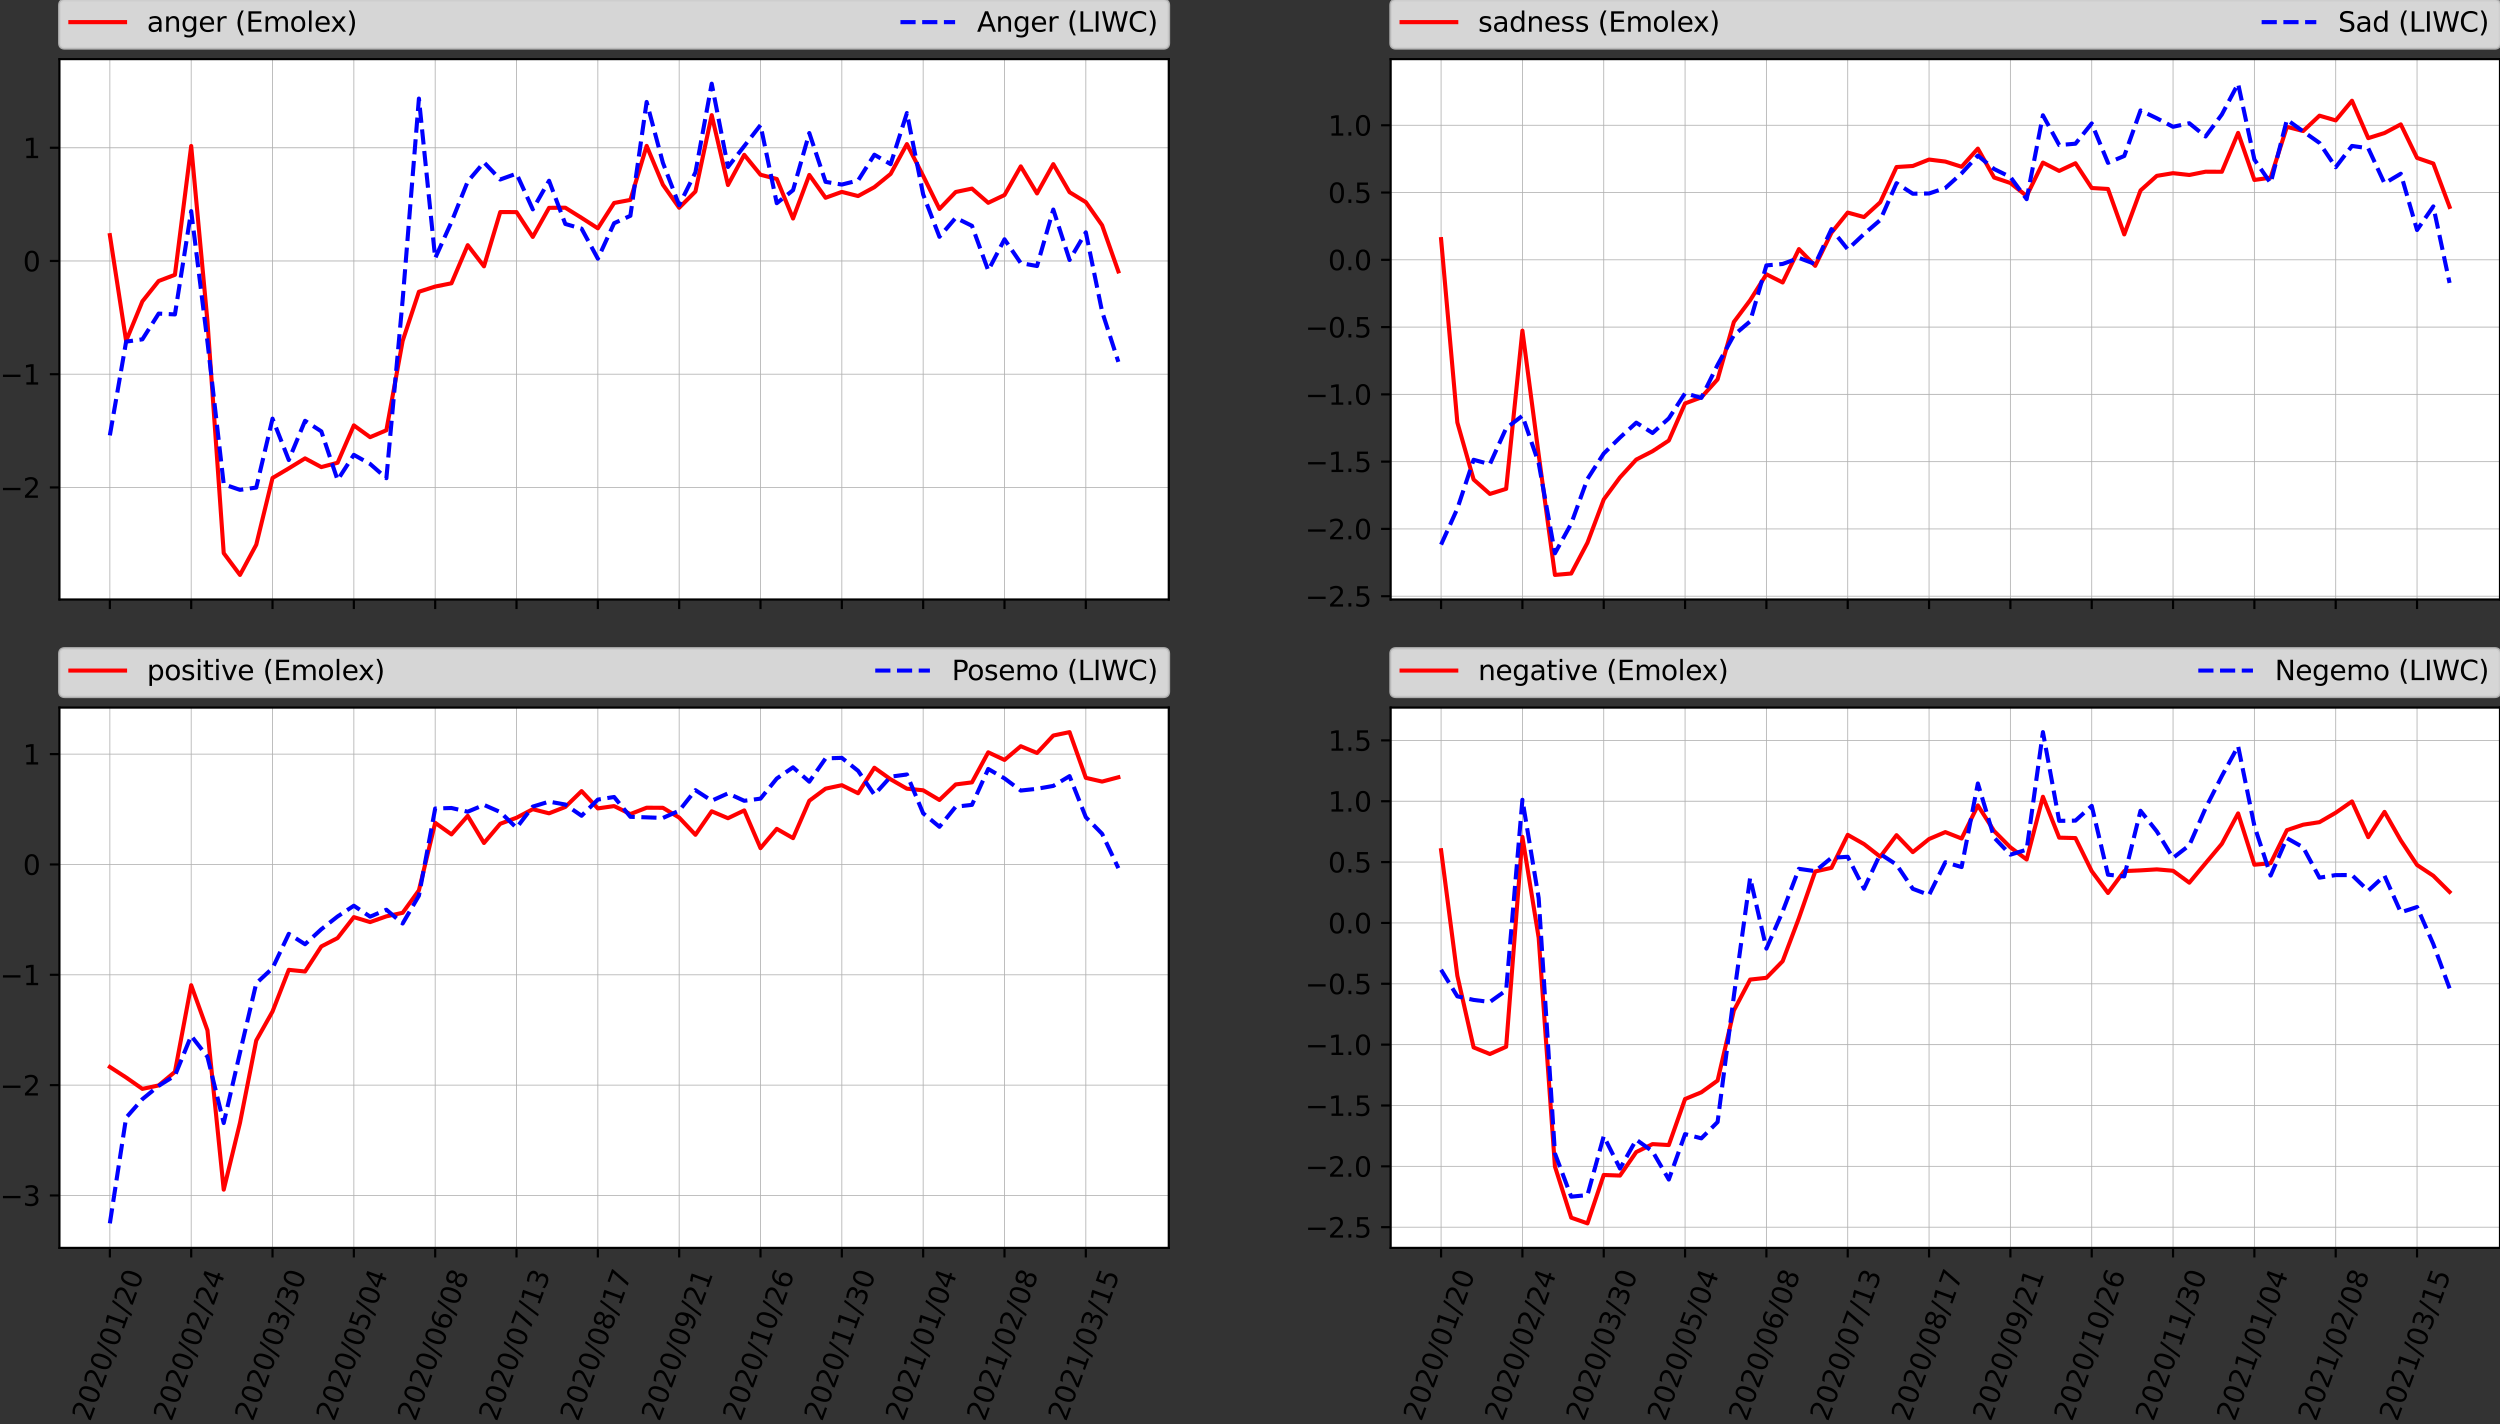 <?xml version="1.0" encoding="utf-8" standalone="no"?>
<!DOCTYPE svg PUBLIC "-//W3C//DTD SVG 1.1//EN"
  "http://www.w3.org/Graphics/SVG/1.1/DTD/svg11.dtd">
<svg height="520.983pt" version="1.1" viewBox="0 0 914.542 520.983" width="914.542pt" xmlns="http://www.w3.org/2000/svg" xmlns:xlink="http://www.w3.org/1999/xlink">
 <rect x="0" y="0" width="914.542" height="520.983" fill="#333333" stroke="none"/>
 <defs>
  <style type="text/css">*{stroke-linecap:butt;stroke-linejoin:round;}</style>
 </defs>
 <g id="figure_1">
  <g id="patch_1">
   <path d="M 0 520.983 
L 914.542 520.983 
L 914.542 0 
L 0 0 
z
" style="fill:none;"/>
  </g>
  <g id="axes_1">
   <g id="patch_2">
    <path d="M 21.742 219.304 
L 427.56 219.304 
L 427.56 21.632 
L 21.742 21.632 
z
" style="fill:#ffffff;"/>
   </g>
   <g id="matplotlib.axis_1">
    <g id="xtick_1">
     <g id="line2d_1">
      <path clip-path="url(#pb65db5d98e)" d="M 40.188 219.304 
L 40.188 21.632 
" style="fill:none;stroke:#b0b0b0;stroke-linecap:square;stroke-width:0.3;"/>
     </g>
     <g id="line2d_2">
      <defs>
       <path d="M 0 0 
L 0 3.5 
" id="m524a12f0d2" style="stroke:#000000;stroke-width:0.8;"/>
      </defs>
      <g>
       <use style="stroke:#000000;stroke-width:0.8;" x="40.188" xlink:href="#m524a12f0d2" y="219.304"/>
      </g>
     </g>
    </g>
    <g id="xtick_2">
     <g id="line2d_3">
      <path clip-path="url(#pb65db5d98e)" d="M 69.941 219.304 
L 69.941 21.632 
" style="fill:none;stroke:#b0b0b0;stroke-linecap:square;stroke-width:0.3;"/>
     </g>
     <g id="line2d_4">
      <g>
       <use style="stroke:#000000;stroke-width:0.8;" x="69.941" xlink:href="#m524a12f0d2" y="219.304"/>
      </g>
     </g>
    </g>
    <g id="xtick_3">
     <g id="line2d_5">
      <path clip-path="url(#pb65db5d98e)" d="M 99.693 219.304 
L 99.693 21.632 
" style="fill:none;stroke:#b0b0b0;stroke-linecap:square;stroke-width:0.3;"/>
     </g>
     <g id="line2d_6">
      <g>
       <use style="stroke:#000000;stroke-width:0.8;" x="99.693" xlink:href="#m524a12f0d2" y="219.304"/>
      </g>
     </g>
    </g>
    <g id="xtick_4">
     <g id="line2d_7">
      <path clip-path="url(#pb65db5d98e)" d="M 129.445 219.304 
L 129.445 21.632 
" style="fill:none;stroke:#b0b0b0;stroke-linecap:square;stroke-width:0.3;"/>
     </g>
     <g id="line2d_8">
      <g>
       <use style="stroke:#000000;stroke-width:0.8;" x="129.445" xlink:href="#m524a12f0d2" y="219.304"/>
      </g>
     </g>
    </g>
    <g id="xtick_5">
     <g id="line2d_9">
      <path clip-path="url(#pb65db5d98e)" d="M 159.197 219.304 
L 159.197 21.632 
" style="fill:none;stroke:#b0b0b0;stroke-linecap:square;stroke-width:0.3;"/>
     </g>
     <g id="line2d_10">
      <g>
       <use style="stroke:#000000;stroke-width:0.8;" x="159.197" xlink:href="#m524a12f0d2" y="219.304"/>
      </g>
     </g>
    </g>
    <g id="xtick_6">
     <g id="line2d_11">
      <path clip-path="url(#pb65db5d98e)" d="M 188.949 219.304 
L 188.949 21.632 
" style="fill:none;stroke:#b0b0b0;stroke-linecap:square;stroke-width:0.3;"/>
     </g>
     <g id="line2d_12">
      <g>
       <use style="stroke:#000000;stroke-width:0.8;" x="188.949" xlink:href="#m524a12f0d2" y="219.304"/>
      </g>
     </g>
    </g>
    <g id="xtick_7">
     <g id="line2d_13">
      <path clip-path="url(#pb65db5d98e)" d="M 218.701 219.304 
L 218.701 21.632 
" style="fill:none;stroke:#b0b0b0;stroke-linecap:square;stroke-width:0.3;"/>
     </g>
     <g id="line2d_14">
      <g>
       <use style="stroke:#000000;stroke-width:0.8;" x="218.701" xlink:href="#m524a12f0d2" y="219.304"/>
      </g>
     </g>
    </g>
    <g id="xtick_8">
     <g id="line2d_15">
      <path clip-path="url(#pb65db5d98e)" d="M 248.453 219.304 
L 248.453 21.632 
" style="fill:none;stroke:#b0b0b0;stroke-linecap:square;stroke-width:0.3;"/>
     </g>
     <g id="line2d_16">
      <g>
       <use style="stroke:#000000;stroke-width:0.8;" x="248.453" xlink:href="#m524a12f0d2" y="219.304"/>
      </g>
     </g>
    </g>
    <g id="xtick_9">
     <g id="line2d_17">
      <path clip-path="url(#pb65db5d98e)" d="M 278.205 219.304 
L 278.205 21.632 
" style="fill:none;stroke:#b0b0b0;stroke-linecap:square;stroke-width:0.3;"/>
     </g>
     <g id="line2d_18">
      <g>
       <use style="stroke:#000000;stroke-width:0.8;" x="278.205" xlink:href="#m524a12f0d2" y="219.304"/>
      </g>
     </g>
    </g>
    <g id="xtick_10">
     <g id="line2d_19">
      <path clip-path="url(#pb65db5d98e)" d="M 307.957 219.304 
L 307.957 21.632 
" style="fill:none;stroke:#b0b0b0;stroke-linecap:square;stroke-width:0.3;"/>
     </g>
     <g id="line2d_20">
      <g>
       <use style="stroke:#000000;stroke-width:0.8;" x="307.957" xlink:href="#m524a12f0d2" y="219.304"/>
      </g>
     </g>
    </g>
    <g id="xtick_11">
     <g id="line2d_21">
      <path clip-path="url(#pb65db5d98e)" d="M 337.709 219.304 
L 337.709 21.632 
" style="fill:none;stroke:#b0b0b0;stroke-linecap:square;stroke-width:0.3;"/>
     </g>
     <g id="line2d_22">
      <g>
       <use style="stroke:#000000;stroke-width:0.8;" x="337.709" xlink:href="#m524a12f0d2" y="219.304"/>
      </g>
     </g>
    </g>
    <g id="xtick_12">
     <g id="line2d_23">
      <path clip-path="url(#pb65db5d98e)" d="M 367.461 219.304 
L 367.461 21.632 
" style="fill:none;stroke:#b0b0b0;stroke-linecap:square;stroke-width:0.3;"/>
     </g>
     <g id="line2d_24">
      <g>
       <use style="stroke:#000000;stroke-width:0.8;" x="367.461" xlink:href="#m524a12f0d2" y="219.304"/>
      </g>
     </g>
    </g>
    <g id="xtick_13">
     <g id="line2d_25">
      <path clip-path="url(#pb65db5d98e)" d="M 397.213 219.304 
L 397.213 21.632 
" style="fill:none;stroke:#b0b0b0;stroke-linecap:square;stroke-width:0.3;"/>
     </g>
     <g id="line2d_26">
      <g>
       <use style="stroke:#000000;stroke-width:0.8;" x="397.213" xlink:href="#m524a12f0d2" y="219.304"/>
      </g>
     </g>
    </g>
   </g>
   <g id="matplotlib.axis_2">
    <g id="ytick_1">
     <g id="line2d_27">
      <path clip-path="url(#pb65db5d98e)" d="M 21.742 178.307 
L 427.56 178.307 
" style="fill:none;stroke:#b0b0b0;stroke-linecap:square;stroke-width:0.3;"/>
     </g>
     <g id="line2d_28">
      <defs>
       <path d="M 0 0 
L -3.5 0 
" id="m622a892501" style="stroke:#000000;stroke-width:0.8;"/>
      </defs>
      <g>
       <use style="stroke:#000000;stroke-width:0.8;" x="21.742" xlink:href="#m622a892501" y="178.307"/>
      </g>
     </g>
     <g id="text_1">
      <!-- −2 -->
      <g transform="translate(0 182.106)scale(0.1 -0.1)">
       <defs>
        <path d="M 678 2272 
L 4684 2272 
L 4684 1741 
L 678 1741 
L 678 2272 
z
" id="DejaVuSans-2212" transform="scale(0.016)"/>
        <path d="M 1228 531 
L 3431 531 
L 3431 0 
L 469 0 
L 469 531 
Q 828 903 1448 1529 
Q 2069 2156 2228 2338 
Q 2531 2678 2651 2914 
Q 2772 3150 2772 3378 
Q 2772 3750 2511 3984 
Q 2250 4219 1831 4219 
Q 1534 4219 1204 4116 
Q 875 4013 500 3803 
L 500 4441 
Q 881 4594 1212 4672 
Q 1544 4750 1819 4750 
Q 2544 4750 2975 4387 
Q 3406 4025 3406 3419 
Q 3406 3131 3298 2873 
Q 3191 2616 2906 2266 
Q 2828 2175 2409 1742 
Q 1991 1309 1228 531 
z
" id="DejaVuSans-32" transform="scale(0.016)"/>
       </defs>
       <use xlink:href="#DejaVuSans-2212"/>
       <use x="83.789" xlink:href="#DejaVuSans-32"/>
      </g>
     </g>
    </g>
    <g id="ytick_2">
     <g id="line2d_29">
      <path clip-path="url(#pb65db5d98e)" d="M 21.742 136.889 
L 427.56 136.889 
" style="fill:none;stroke:#b0b0b0;stroke-linecap:square;stroke-width:0.3;"/>
     </g>
     <g id="line2d_30">
      <g>
       <use style="stroke:#000000;stroke-width:0.8;" x="21.742" xlink:href="#m622a892501" y="136.889"/>
      </g>
     </g>
     <g id="text_2">
      <!-- −1 -->
      <g transform="translate(0 140.688)scale(0.1 -0.1)">
       <defs>
        <path d="M 794 531 
L 1825 531 
L 1825 4091 
L 703 3866 
L 703 4441 
L 1819 4666 
L 2450 4666 
L 2450 531 
L 3481 531 
L 3481 0 
L 794 0 
L 794 531 
z
" id="DejaVuSans-31" transform="scale(0.016)"/>
       </defs>
       <use xlink:href="#DejaVuSans-2212"/>
       <use x="83.789" xlink:href="#DejaVuSans-31"/>
      </g>
     </g>
    </g>
    <g id="ytick_3">
     <g id="line2d_31">
      <path clip-path="url(#pb65db5d98e)" d="M 21.742 95.47 
L 427.56 95.47 
" style="fill:none;stroke:#b0b0b0;stroke-linecap:square;stroke-width:0.3;"/>
     </g>
     <g id="line2d_32">
      <g>
       <use style="stroke:#000000;stroke-width:0.8;" x="21.742" xlink:href="#m622a892501" y="95.47"/>
      </g>
     </g>
     <g id="text_3">
      <!-- 0 -->
      <g transform="translate(8.38 99.269)scale(0.1 -0.1)">
       <defs>
        <path d="M 2034 4250 
Q 1547 4250 1301 3770 
Q 1056 3291 1056 2328 
Q 1056 1369 1301 889 
Q 1547 409 2034 409 
Q 2525 409 2770 889 
Q 3016 1369 3016 2328 
Q 3016 3291 2770 3770 
Q 2525 4250 2034 4250 
z
M 2034 4750 
Q 2819 4750 3233 4129 
Q 3647 3509 3647 2328 
Q 3647 1150 3233 529 
Q 2819 -91 2034 -91 
Q 1250 -91 836 529 
Q 422 1150 422 2328 
Q 422 3509 836 4129 
Q 1250 4750 2034 4750 
z
" id="DejaVuSans-30" transform="scale(0.016)"/>
       </defs>
       <use xlink:href="#DejaVuSans-30"/>
      </g>
     </g>
    </g>
    <g id="ytick_4">
     <g id="line2d_33">
      <path clip-path="url(#pb65db5d98e)" d="M 21.742 54.052 
L 427.56 54.052 
" style="fill:none;stroke:#b0b0b0;stroke-linecap:square;stroke-width:0.3;"/>
     </g>
     <g id="line2d_34">
      <g>
       <use style="stroke:#000000;stroke-width:0.8;" x="21.742" xlink:href="#m622a892501" y="54.052"/>
      </g>
     </g>
     <g id="text_4">
      <!-- 1 -->
      <g transform="translate(8.38 57.851)scale(0.1 -0.1)">
       <use xlink:href="#DejaVuSans-31"/>
      </g>
     </g>
    </g>
   </g>
   <g id="line2d_35">
    <path clip-path="url(#pb65db5d98e)" d="M 40.188 86.023 
L 46.139 124.724 
L 52.089 110.238 
L 58.04 102.79 
L 63.99 100.528 
L 69.941 53.407 
L 75.891 117.573 
L 81.841 202.35 
L 87.792 210.319 
L 93.742 199.262 
L 99.693 174.859 
L 105.643 171.335 
L 111.593 167.683 
L 117.544 170.87 
L 123.494 169.28 
L 129.445 155.612 
L 135.395 159.923 
L 141.345 157.397 
L 147.296 124.716 
L 153.246 106.731 
L 159.197 104.825 
L 165.147 103.632 
L 171.098 89.692 
L 177.048 97.428 
L 182.998 77.574 
L 188.949 77.589 
L 194.899 86.664 
L 200.85 76.031 
L 206.8 75.982 
L 212.75 79.698 
L 218.701 83.525 
L 224.651 74.251 
L 230.602 73.129 
L 236.552 53.377 
L 242.503 67.58 
L 248.453 75.999 
L 254.403 70.057 
L 260.354 42.122 
L 266.304 67.68 
L 272.255 56.641 
L 278.205 63.926 
L 284.155 65.468 
L 290.106 79.934 
L 296.056 63.993 
L 302.007 72.346 
L 307.957 70.197 
L 313.907 71.717 
L 319.858 68.469 
L 325.808 63.617 
L 331.759 52.708 
L 337.709 64.336 
L 343.66 76.44 
L 349.61 70.238 
L 355.56 68.99 
L 361.511 74.19 
L 367.461 71.347 
L 373.412 60.864 
L 379.362 70.755 
L 385.312 60.043 
L 391.263 70.31 
L 397.213 73.944 
L 403.164 82.405 
L 409.114 99.289 
" style="fill:none;stroke:#ff0000;stroke-linecap:square;stroke-width:1.5;"/>
   </g>
   <g id="line2d_36">
    <path clip-path="url(#pb65db5d98e)" d="M 40.188 159.278 
L 46.139 124.973 
L 52.089 124.134 
L 58.04 114.721 
L 63.99 115.02 
L 69.941 77.234 
L 75.891 125.034 
L 81.841 177.156 
L 87.792 179.202 
L 93.742 178.361 
L 99.693 153.151 
L 105.643 168.284 
L 111.593 153.941 
L 117.544 157.802 
L 123.494 175.603 
L 129.445 166.393 
L 135.395 169.721 
L 141.345 174.934 
L 147.296 109.725 
L 153.246 36.063 
L 159.197 94.446 
L 165.147 81.22 
L 171.098 66.402 
L 177.048 59.387 
L 182.998 65.66 
L 188.949 63.518 
L 194.899 76.58 
L 200.85 66.123 
L 206.8 81.927 
L 212.75 83.643 
L 218.701 94.635 
L 224.651 81.656 
L 230.602 78.944 
L 236.552 37.299 
L 242.503 59.58 
L 248.453 75.055 
L 254.403 63.052 
L 260.354 30.617 
L 266.304 61.079 
L 272.255 53.453 
L 278.205 45.749 
L 284.155 74.33 
L 290.106 69.576 
L 296.056 48.671 
L 302.007 66.524 
L 307.957 67.515 
L 313.907 66.024 
L 319.858 56.599 
L 325.808 60.046 
L 331.759 41.356 
L 337.709 71.137 
L 343.66 86.626 
L 349.61 79.678 
L 355.56 82.605 
L 361.511 98.954 
L 367.461 87.535 
L 373.412 96.245 
L 379.362 97.313 
L 385.312 76.665 
L 391.263 95.105 
L 397.213 85 
L 403.164 113.983 
L 409.114 132.378 
" style="fill:none;stroke:#0000ff;stroke-dasharray:5.55,2.4;stroke-dashoffset:0;stroke-width:1.5;"/>
   </g>
   <g id="patch_3">
    <path d="M 21.742 219.304 
L 21.742 21.632 
" style="fill:none;stroke:#000000;stroke-linecap:square;stroke-linejoin:miter;stroke-width:0.8;"/>
   </g>
   <g id="patch_4">
    <path d="M 427.56 219.304 
L 427.56 21.632 
" style="fill:none;stroke:#000000;stroke-linecap:square;stroke-linejoin:miter;stroke-width:0.8;"/>
   </g>
   <g id="patch_5">
    <path d="M 21.742 219.304 
L 427.56 219.304 
" style="fill:none;stroke:#000000;stroke-linecap:square;stroke-linejoin:miter;stroke-width:0.8;"/>
   </g>
   <g id="patch_6">
    <path d="M 21.742 21.632 
L 427.56 21.632 
" style="fill:none;stroke:#000000;stroke-linecap:square;stroke-linejoin:miter;stroke-width:0.8;"/>
   </g>
   <g id="legend_1">
    <g id="patch_7">
     <path d="M 23.742 17.678 
L 425.56 17.678 
Q 427.56 17.678 427.56 15.678 
L 427.56 2 
Q 427.56 -0 425.56 -0 
L 23.742 -0 
Q 21.742 -0 21.742 2 
L 21.742 15.678 
Q 21.742 17.678 23.742 17.678 
z
" style="fill:#ffffff;opacity:0.8;stroke:#cccccc;stroke-linejoin:miter;"/>
    </g>
    <g id="line2d_37">
     <path d="M 25.742 8.098 
L 45.742 8.098 
" style="fill:none;stroke:#ff0000;stroke-linecap:square;stroke-width:1.5;"/>
    </g>
    <g id="line2d_38"/>
    <g id="text_5">
     <!-- anger (Emolex) -->
     <g transform="translate(53.742 11.598)scale(0.1 -0.1)">
      <defs>
       <path d="M 2194 1759 
Q 1497 1759 1228 1600 
Q 959 1441 959 1056 
Q 959 750 1161 570 
Q 1363 391 1709 391 
Q 2188 391 2477 730 
Q 2766 1069 2766 1631 
L 2766 1759 
L 2194 1759 
z
M 3341 1997 
L 3341 0 
L 2766 0 
L 2766 531 
Q 2569 213 2275 61 
Q 1981 -91 1556 -91 
Q 1019 -91 701 211 
Q 384 513 384 1019 
Q 384 1609 779 1909 
Q 1175 2209 1959 2209 
L 2766 2209 
L 2766 2266 
Q 2766 2663 2505 2880 
Q 2244 3097 1772 3097 
Q 1472 3097 1187 3025 
Q 903 2953 641 2809 
L 641 3341 
Q 956 3463 1253 3523 
Q 1550 3584 1831 3584 
Q 2591 3584 2966 3190 
Q 3341 2797 3341 1997 
z
" id="DejaVuSans-61" transform="scale(0.016)"/>
       <path d="M 3513 2113 
L 3513 0 
L 2938 0 
L 2938 2094 
Q 2938 2591 2744 2837 
Q 2550 3084 2163 3084 
Q 1697 3084 1428 2787 
Q 1159 2491 1159 1978 
L 1159 0 
L 581 0 
L 581 3500 
L 1159 3500 
L 1159 2956 
Q 1366 3272 1645 3428 
Q 1925 3584 2291 3584 
Q 2894 3584 3203 3211 
Q 3513 2838 3513 2113 
z
" id="DejaVuSans-6e" transform="scale(0.016)"/>
       <path d="M 2906 1791 
Q 2906 2416 2648 2759 
Q 2391 3103 1925 3103 
Q 1463 3103 1205 2759 
Q 947 2416 947 1791 
Q 947 1169 1205 825 
Q 1463 481 1925 481 
Q 2391 481 2648 825 
Q 2906 1169 2906 1791 
z
M 3481 434 
Q 3481 -459 3084 -895 
Q 2688 -1331 1869 -1331 
Q 1566 -1331 1297 -1286 
Q 1028 -1241 775 -1147 
L 775 -588 
Q 1028 -725 1275 -790 
Q 1522 -856 1778 -856 
Q 2344 -856 2625 -561 
Q 2906 -266 2906 331 
L 2906 616 
Q 2728 306 2450 153 
Q 2172 0 1784 0 
Q 1141 0 747 490 
Q 353 981 353 1791 
Q 353 2603 747 3093 
Q 1141 3584 1784 3584 
Q 2172 3584 2450 3431 
Q 2728 3278 2906 2969 
L 2906 3500 
L 3481 3500 
L 3481 434 
z
" id="DejaVuSans-67" transform="scale(0.016)"/>
       <path d="M 3597 1894 
L 3597 1613 
L 953 1613 
Q 991 1019 1311 708 
Q 1631 397 2203 397 
Q 2534 397 2845 478 
Q 3156 559 3463 722 
L 3463 178 
Q 3153 47 2828 -22 
Q 2503 -91 2169 -91 
Q 1331 -91 842 396 
Q 353 884 353 1716 
Q 353 2575 817 3079 
Q 1281 3584 2069 3584 
Q 2775 3584 3186 3129 
Q 3597 2675 3597 1894 
z
M 3022 2063 
Q 3016 2534 2758 2815 
Q 2500 3097 2075 3097 
Q 1594 3097 1305 2825 
Q 1016 2553 972 2059 
L 3022 2063 
z
" id="DejaVuSans-65" transform="scale(0.016)"/>
       <path d="M 2631 2963 
Q 2534 3019 2420 3045 
Q 2306 3072 2169 3072 
Q 1681 3072 1420 2755 
Q 1159 2438 1159 1844 
L 1159 0 
L 581 0 
L 581 3500 
L 1159 3500 
L 1159 2956 
Q 1341 3275 1631 3429 
Q 1922 3584 2338 3584 
Q 2397 3584 2469 3576 
Q 2541 3569 2628 3553 
L 2631 2963 
z
" id="DejaVuSans-72" transform="scale(0.016)"/>
       <path id="DejaVuSans-20" transform="scale(0.016)"/>
       <path d="M 1984 4856 
Q 1566 4138 1362 3434 
Q 1159 2731 1159 2009 
Q 1159 1288 1364 580 
Q 1569 -128 1984 -844 
L 1484 -844 
Q 1016 -109 783 600 
Q 550 1309 550 2009 
Q 550 2706 781 3412 
Q 1013 4119 1484 4856 
L 1984 4856 
z
" id="DejaVuSans-28" transform="scale(0.016)"/>
       <path d="M 628 4666 
L 3578 4666 
L 3578 4134 
L 1259 4134 
L 1259 2753 
L 3481 2753 
L 3481 2222 
L 1259 2222 
L 1259 531 
L 3634 531 
L 3634 0 
L 628 0 
L 628 4666 
z
" id="DejaVuSans-45" transform="scale(0.016)"/>
       <path d="M 3328 2828 
Q 3544 3216 3844 3400 
Q 4144 3584 4550 3584 
Q 5097 3584 5394 3201 
Q 5691 2819 5691 2113 
L 5691 0 
L 5113 0 
L 5113 2094 
Q 5113 2597 4934 2840 
Q 4756 3084 4391 3084 
Q 3944 3084 3684 2787 
Q 3425 2491 3425 1978 
L 3425 0 
L 2847 0 
L 2847 2094 
Q 2847 2600 2669 2842 
Q 2491 3084 2119 3084 
Q 1678 3084 1418 2786 
Q 1159 2488 1159 1978 
L 1159 0 
L 581 0 
L 581 3500 
L 1159 3500 
L 1159 2956 
Q 1356 3278 1631 3431 
Q 1906 3584 2284 3584 
Q 2666 3584 2933 3390 
Q 3200 3197 3328 2828 
z
" id="DejaVuSans-6d" transform="scale(0.016)"/>
       <path d="M 1959 3097 
Q 1497 3097 1228 2736 
Q 959 2375 959 1747 
Q 959 1119 1226 758 
Q 1494 397 1959 397 
Q 2419 397 2687 759 
Q 2956 1122 2956 1747 
Q 2956 2369 2687 2733 
Q 2419 3097 1959 3097 
z
M 1959 3584 
Q 2709 3584 3137 3096 
Q 3566 2609 3566 1747 
Q 3566 888 3137 398 
Q 2709 -91 1959 -91 
Q 1206 -91 779 398 
Q 353 888 353 1747 
Q 353 2609 779 3096 
Q 1206 3584 1959 3584 
z
" id="DejaVuSans-6f" transform="scale(0.016)"/>
       <path d="M 603 4863 
L 1178 4863 
L 1178 0 
L 603 0 
L 603 4863 
z
" id="DejaVuSans-6c" transform="scale(0.016)"/>
       <path d="M 3513 3500 
L 2247 1797 
L 3578 0 
L 2900 0 
L 1881 1375 
L 863 0 
L 184 0 
L 1544 1831 
L 300 3500 
L 978 3500 
L 1906 2253 
L 2834 3500 
L 3513 3500 
z
" id="DejaVuSans-78" transform="scale(0.016)"/>
       <path d="M 513 4856 
L 1013 4856 
Q 1481 4119 1714 3412 
Q 1947 2706 1947 2009 
Q 1947 1309 1714 600 
Q 1481 -109 1013 -844 
L 513 -844 
Q 928 -128 1133 580 
Q 1338 1288 1338 2009 
Q 1338 2731 1133 3434 
Q 928 4138 513 4856 
z
" id="DejaVuSans-29" transform="scale(0.016)"/>
      </defs>
      <use xlink:href="#DejaVuSans-61"/>
      <use x="61.279" xlink:href="#DejaVuSans-6e"/>
      <use x="124.658" xlink:href="#DejaVuSans-67"/>
      <use x="188.135" xlink:href="#DejaVuSans-65"/>
      <use x="249.658" xlink:href="#DejaVuSans-72"/>
      <use x="290.771" xlink:href="#DejaVuSans-20"/>
      <use x="322.559" xlink:href="#DejaVuSans-28"/>
      <use x="361.572" xlink:href="#DejaVuSans-45"/>
      <use x="424.756" xlink:href="#DejaVuSans-6d"/>
      <use x="522.168" xlink:href="#DejaVuSans-6f"/>
      <use x="583.35" xlink:href="#DejaVuSans-6c"/>
      <use x="611.133" xlink:href="#DejaVuSans-65"/>
      <use x="670.906" xlink:href="#DejaVuSans-78"/>
      <use x="730.086" xlink:href="#DejaVuSans-29"/>
     </g>
    </g>
    <g id="line2d_39">
     <path d="M 329.396 8.098 
L 349.396 8.098 
" style="fill:none;stroke:#0000ff;stroke-dasharray:5.55,2.4;stroke-dashoffset:0;stroke-width:1.5;"/>
    </g>
    <g id="line2d_40"/>
    <g id="text_6">
     <!-- Anger (LIWC) -->
     <g transform="translate(357.396 11.598)scale(0.1 -0.1)">
      <defs>
       <path d="M 2188 4044 
L 1331 1722 
L 3047 1722 
L 2188 4044 
z
M 1831 4666 
L 2547 4666 
L 4325 0 
L 3669 0 
L 3244 1197 
L 1141 1197 
L 716 0 
L 50 0 
L 1831 4666 
z
" id="DejaVuSans-41" transform="scale(0.016)"/>
       <path d="M 628 4666 
L 1259 4666 
L 1259 531 
L 3531 531 
L 3531 0 
L 628 0 
L 628 4666 
z
" id="DejaVuSans-4c" transform="scale(0.016)"/>
       <path d="M 628 4666 
L 1259 4666 
L 1259 0 
L 628 0 
L 628 4666 
z
" id="DejaVuSans-49" transform="scale(0.016)"/>
       <path d="M 213 4666 
L 850 4666 
L 1831 722 
L 2809 4666 
L 3519 4666 
L 4500 722 
L 5478 4666 
L 6119 4666 
L 4947 0 
L 4153 0 
L 3169 4050 
L 2175 0 
L 1381 0 
L 213 4666 
z
" id="DejaVuSans-57" transform="scale(0.016)"/>
       <path d="M 4122 4306 
L 4122 3641 
Q 3803 3938 3442 4084 
Q 3081 4231 2675 4231 
Q 1875 4231 1450 3742 
Q 1025 3253 1025 2328 
Q 1025 1406 1450 917 
Q 1875 428 2675 428 
Q 3081 428 3442 575 
Q 3803 722 4122 1019 
L 4122 359 
Q 3791 134 3420 21 
Q 3050 -91 2638 -91 
Q 1578 -91 968 557 
Q 359 1206 359 2328 
Q 359 3453 968 4101 
Q 1578 4750 2638 4750 
Q 3056 4750 3426 4639 
Q 3797 4528 4122 4306 
z
" id="DejaVuSans-43" transform="scale(0.016)"/>
      </defs>
      <use xlink:href="#DejaVuSans-41"/>
      <use x="68.408" xlink:href="#DejaVuSans-6e"/>
      <use x="131.787" xlink:href="#DejaVuSans-67"/>
      <use x="195.264" xlink:href="#DejaVuSans-65"/>
      <use x="256.787" xlink:href="#DejaVuSans-72"/>
      <use x="297.9" xlink:href="#DejaVuSans-20"/>
      <use x="329.688" xlink:href="#DejaVuSans-28"/>
      <use x="368.701" xlink:href="#DejaVuSans-4c"/>
      <use x="424.414" xlink:href="#DejaVuSans-49"/>
      <use x="453.906" xlink:href="#DejaVuSans-57"/>
      <use x="552.783" xlink:href="#DejaVuSans-43"/>
      <use x="622.607" xlink:href="#DejaVuSans-29"/>
     </g>
    </g>
   </g>
  </g>
  <g id="axes_2">
   <g id="patch_8">
    <path d="M 508.724 219.304 
L 914.542 219.304 
L 914.542 21.632 
L 508.724 21.632 
z
" style="fill:#ffffff;"/>
   </g>
   <g id="matplotlib.axis_3">
    <g id="xtick_14">
     <g id="line2d_41">
      <path clip-path="url(#pf750d79201)" d="M 527.17 219.304 
L 527.17 21.632 
" style="fill:none;stroke:#b0b0b0;stroke-linecap:square;stroke-width:0.3;"/>
     </g>
     <g id="line2d_42">
      <g>
       <use style="stroke:#000000;stroke-width:0.8;" x="527.17" xlink:href="#m524a12f0d2" y="219.304"/>
      </g>
     </g>
    </g>
    <g id="xtick_15">
     <g id="line2d_43">
      <path clip-path="url(#pf750d79201)" d="M 556.922 219.304 
L 556.922 21.632 
" style="fill:none;stroke:#b0b0b0;stroke-linecap:square;stroke-width:0.3;"/>
     </g>
     <g id="line2d_44">
      <g>
       <use style="stroke:#000000;stroke-width:0.8;" x="556.922" xlink:href="#m524a12f0d2" y="219.304"/>
      </g>
     </g>
    </g>
    <g id="xtick_16">
     <g id="line2d_45">
      <path clip-path="url(#pf750d79201)" d="M 586.674 219.304 
L 586.674 21.632 
" style="fill:none;stroke:#b0b0b0;stroke-linecap:square;stroke-width:0.3;"/>
     </g>
     <g id="line2d_46">
      <g>
       <use style="stroke:#000000;stroke-width:0.8;" x="586.674" xlink:href="#m524a12f0d2" y="219.304"/>
      </g>
     </g>
    </g>
    <g id="xtick_17">
     <g id="line2d_47">
      <path clip-path="url(#pf750d79201)" d="M 616.426 219.304 
L 616.426 21.632 
" style="fill:none;stroke:#b0b0b0;stroke-linecap:square;stroke-width:0.3;"/>
     </g>
     <g id="line2d_48">
      <g>
       <use style="stroke:#000000;stroke-width:0.8;" x="616.426" xlink:href="#m524a12f0d2" y="219.304"/>
      </g>
     </g>
    </g>
    <g id="xtick_18">
     <g id="line2d_49">
      <path clip-path="url(#pf750d79201)" d="M 646.179 219.304 
L 646.179 21.632 
" style="fill:none;stroke:#b0b0b0;stroke-linecap:square;stroke-width:0.3;"/>
     </g>
     <g id="line2d_50">
      <g>
       <use style="stroke:#000000;stroke-width:0.8;" x="646.179" xlink:href="#m524a12f0d2" y="219.304"/>
      </g>
     </g>
    </g>
    <g id="xtick_19">
     <g id="line2d_51">
      <path clip-path="url(#pf750d79201)" d="M 675.931 219.304 
L 675.931 21.632 
" style="fill:none;stroke:#b0b0b0;stroke-linecap:square;stroke-width:0.3;"/>
     </g>
     <g id="line2d_52">
      <g>
       <use style="stroke:#000000;stroke-width:0.8;" x="675.931" xlink:href="#m524a12f0d2" y="219.304"/>
      </g>
     </g>
    </g>
    <g id="xtick_20">
     <g id="line2d_53">
      <path clip-path="url(#pf750d79201)" d="M 705.683 219.304 
L 705.683 21.632 
" style="fill:none;stroke:#b0b0b0;stroke-linecap:square;stroke-width:0.3;"/>
     </g>
     <g id="line2d_54">
      <g>
       <use style="stroke:#000000;stroke-width:0.8;" x="705.683" xlink:href="#m524a12f0d2" y="219.304"/>
      </g>
     </g>
    </g>
    <g id="xtick_21">
     <g id="line2d_55">
      <path clip-path="url(#pf750d79201)" d="M 735.435 219.304 
L 735.435 21.632 
" style="fill:none;stroke:#b0b0b0;stroke-linecap:square;stroke-width:0.3;"/>
     </g>
     <g id="line2d_56">
      <g>
       <use style="stroke:#000000;stroke-width:0.8;" x="735.435" xlink:href="#m524a12f0d2" y="219.304"/>
      </g>
     </g>
    </g>
    <g id="xtick_22">
     <g id="line2d_57">
      <path clip-path="url(#pf750d79201)" d="M 765.187 219.304 
L 765.187 21.632 
" style="fill:none;stroke:#b0b0b0;stroke-linecap:square;stroke-width:0.3;"/>
     </g>
     <g id="line2d_58">
      <g>
       <use style="stroke:#000000;stroke-width:0.8;" x="765.187" xlink:href="#m524a12f0d2" y="219.304"/>
      </g>
     </g>
    </g>
    <g id="xtick_23">
     <g id="line2d_59">
      <path clip-path="url(#pf750d79201)" d="M 794.939 219.304 
L 794.939 21.632 
" style="fill:none;stroke:#b0b0b0;stroke-linecap:square;stroke-width:0.3;"/>
     </g>
     <g id="line2d_60">
      <g>
       <use style="stroke:#000000;stroke-width:0.8;" x="794.939" xlink:href="#m524a12f0d2" y="219.304"/>
      </g>
     </g>
    </g>
    <g id="xtick_24">
     <g id="line2d_61">
      <path clip-path="url(#pf750d79201)" d="M 824.691 219.304 
L 824.691 21.632 
" style="fill:none;stroke:#b0b0b0;stroke-linecap:square;stroke-width:0.3;"/>
     </g>
     <g id="line2d_62">
      <g>
       <use style="stroke:#000000;stroke-width:0.8;" x="824.691" xlink:href="#m524a12f0d2" y="219.304"/>
      </g>
     </g>
    </g>
    <g id="xtick_25">
     <g id="line2d_63">
      <path clip-path="url(#pf750d79201)" d="M 854.443 219.304 
L 854.443 21.632 
" style="fill:none;stroke:#b0b0b0;stroke-linecap:square;stroke-width:0.3;"/>
     </g>
     <g id="line2d_64">
      <g>
       <use style="stroke:#000000;stroke-width:0.8;" x="854.443" xlink:href="#m524a12f0d2" y="219.304"/>
      </g>
     </g>
    </g>
    <g id="xtick_26">
     <g id="line2d_65">
      <path clip-path="url(#pf750d79201)" d="M 884.195 219.304 
L 884.195 21.632 
" style="fill:none;stroke:#b0b0b0;stroke-linecap:square;stroke-width:0.3;"/>
     </g>
     <g id="line2d_66">
      <g>
       <use style="stroke:#000000;stroke-width:0.8;" x="884.195" xlink:href="#m524a12f0d2" y="219.304"/>
      </g>
     </g>
    </g>
   </g>
   <g id="matplotlib.axis_4">
    <g id="ytick_5">
     <g id="line2d_67">
      <path clip-path="url(#pf750d79201)" d="M 508.724 218.101 
L 914.542 218.101 
" style="fill:none;stroke:#b0b0b0;stroke-linecap:square;stroke-width:0.3;"/>
     </g>
     <g id="line2d_68">
      <g>
       <use style="stroke:#000000;stroke-width:0.8;" x="508.724" xlink:href="#m622a892501" y="218.101"/>
      </g>
     </g>
     <g id="text_7">
      <!-- −2.5 -->
      <g transform="translate(477.441 221.9)scale(0.1 -0.1)">
       <defs>
        <path d="M 684 794 
L 1344 794 
L 1344 0 
L 684 0 
L 684 794 
z
" id="DejaVuSans-2e" transform="scale(0.016)"/>
        <path d="M 691 4666 
L 3169 4666 
L 3169 4134 
L 1269 4134 
L 1269 2991 
Q 1406 3038 1543 3061 
Q 1681 3084 1819 3084 
Q 2600 3084 3056 2656 
Q 3513 2228 3513 1497 
Q 3513 744 3044 326 
Q 2575 -91 1722 -91 
Q 1428 -91 1123 -41 
Q 819 9 494 109 
L 494 744 
Q 775 591 1075 516 
Q 1375 441 1709 441 
Q 2250 441 2565 725 
Q 2881 1009 2881 1497 
Q 2881 1984 2565 2268 
Q 2250 2553 1709 2553 
Q 1456 2553 1204 2497 
Q 953 2441 691 2322 
L 691 4666 
z
" id="DejaVuSans-35" transform="scale(0.016)"/>
       </defs>
       <use xlink:href="#DejaVuSans-2212"/>
       <use x="83.789" xlink:href="#DejaVuSans-32"/>
       <use x="147.412" xlink:href="#DejaVuSans-2e"/>
       <use x="179.199" xlink:href="#DejaVuSans-35"/>
      </g>
     </g>
    </g>
    <g id="ytick_6">
     <g id="line2d_69">
      <path clip-path="url(#pf750d79201)" d="M 508.724 193.49 
L 914.542 193.49 
" style="fill:none;stroke:#b0b0b0;stroke-linecap:square;stroke-width:0.3;"/>
     </g>
     <g id="line2d_70">
      <g>
       <use style="stroke:#000000;stroke-width:0.8;" x="508.724" xlink:href="#m622a892501" y="193.49"/>
      </g>
     </g>
     <g id="text_8">
      <!-- −2.0 -->
      <g transform="translate(477.441 197.289)scale(0.1 -0.1)">
       <use xlink:href="#DejaVuSans-2212"/>
       <use x="83.789" xlink:href="#DejaVuSans-32"/>
       <use x="147.412" xlink:href="#DejaVuSans-2e"/>
       <use x="179.199" xlink:href="#DejaVuSans-30"/>
      </g>
     </g>
    </g>
    <g id="ytick_7">
     <g id="line2d_71">
      <path clip-path="url(#pf750d79201)" d="M 508.724 168.879 
L 914.542 168.879 
" style="fill:none;stroke:#b0b0b0;stroke-linecap:square;stroke-width:0.3;"/>
     </g>
     <g id="line2d_72">
      <g>
       <use style="stroke:#000000;stroke-width:0.8;" x="508.724" xlink:href="#m622a892501" y="168.879"/>
      </g>
     </g>
     <g id="text_9">
      <!-- −1.5 -->
      <g transform="translate(477.441 172.678)scale(0.1 -0.1)">
       <use xlink:href="#DejaVuSans-2212"/>
       <use x="83.789" xlink:href="#DejaVuSans-31"/>
       <use x="147.412" xlink:href="#DejaVuSans-2e"/>
       <use x="179.199" xlink:href="#DejaVuSans-35"/>
      </g>
     </g>
    </g>
    <g id="ytick_8">
     <g id="line2d_73">
      <path clip-path="url(#pf750d79201)" d="M 508.724 144.268 
L 914.542 144.268 
" style="fill:none;stroke:#b0b0b0;stroke-linecap:square;stroke-width:0.3;"/>
     </g>
     <g id="line2d_74">
      <g>
       <use style="stroke:#000000;stroke-width:0.8;" x="508.724" xlink:href="#m622a892501" y="144.268"/>
      </g>
     </g>
     <g id="text_10">
      <!-- −1.0 -->
      <g transform="translate(477.441 148.067)scale(0.1 -0.1)">
       <use xlink:href="#DejaVuSans-2212"/>
       <use x="83.789" xlink:href="#DejaVuSans-31"/>
       <use x="147.412" xlink:href="#DejaVuSans-2e"/>
       <use x="179.199" xlink:href="#DejaVuSans-30"/>
      </g>
     </g>
    </g>
    <g id="ytick_9">
     <g id="line2d_75">
      <path clip-path="url(#pf750d79201)" d="M 508.724 119.657 
L 914.542 119.657 
" style="fill:none;stroke:#b0b0b0;stroke-linecap:square;stroke-width:0.3;"/>
     </g>
     <g id="line2d_76">
      <g>
       <use style="stroke:#000000;stroke-width:0.8;" x="508.724" xlink:href="#m622a892501" y="119.657"/>
      </g>
     </g>
     <g id="text_11">
      <!-- −0.5 -->
      <g transform="translate(477.441 123.456)scale(0.1 -0.1)">
       <use xlink:href="#DejaVuSans-2212"/>
       <use x="83.789" xlink:href="#DejaVuSans-30"/>
       <use x="147.412" xlink:href="#DejaVuSans-2e"/>
       <use x="179.199" xlink:href="#DejaVuSans-35"/>
      </g>
     </g>
    </g>
    <g id="ytick_10">
     <g id="line2d_77">
      <path clip-path="url(#pf750d79201)" d="M 508.724 95.045 
L 914.542 95.045 
" style="fill:none;stroke:#b0b0b0;stroke-linecap:square;stroke-width:0.3;"/>
     </g>
     <g id="line2d_78">
      <g>
       <use style="stroke:#000000;stroke-width:0.8;" x="508.724" xlink:href="#m622a892501" y="95.045"/>
      </g>
     </g>
     <g id="text_12">
      <!-- 0.0 -->
      <g transform="translate(485.821 98.845)scale(0.1 -0.1)">
       <use xlink:href="#DejaVuSans-30"/>
       <use x="63.623" xlink:href="#DejaVuSans-2e"/>
       <use x="95.41" xlink:href="#DejaVuSans-30"/>
      </g>
     </g>
    </g>
    <g id="ytick_11">
     <g id="line2d_79">
      <path clip-path="url(#pf750d79201)" d="M 508.724 70.434 
L 914.542 70.434 
" style="fill:none;stroke:#b0b0b0;stroke-linecap:square;stroke-width:0.3;"/>
     </g>
     <g id="line2d_80">
      <g>
       <use style="stroke:#000000;stroke-width:0.8;" x="508.724" xlink:href="#m622a892501" y="70.434"/>
      </g>
     </g>
     <g id="text_13">
      <!-- 0.5 -->
      <g transform="translate(485.821 74.234)scale(0.1 -0.1)">
       <use xlink:href="#DejaVuSans-30"/>
       <use x="63.623" xlink:href="#DejaVuSans-2e"/>
       <use x="95.41" xlink:href="#DejaVuSans-35"/>
      </g>
     </g>
    </g>
    <g id="ytick_12">
     <g id="line2d_81">
      <path clip-path="url(#pf750d79201)" d="M 508.724 45.823 
L 914.542 45.823 
" style="fill:none;stroke:#b0b0b0;stroke-linecap:square;stroke-width:0.3;"/>
     </g>
     <g id="line2d_82">
      <g>
       <use style="stroke:#000000;stroke-width:0.8;" x="508.724" xlink:href="#m622a892501" y="45.823"/>
      </g>
     </g>
     <g id="text_14">
      <!-- 1.0 -->
      <g transform="translate(485.821 49.622)scale(0.1 -0.1)">
       <use xlink:href="#DejaVuSans-31"/>
       <use x="63.623" xlink:href="#DejaVuSans-2e"/>
       <use x="95.41" xlink:href="#DejaVuSans-30"/>
      </g>
     </g>
    </g>
   </g>
   <g id="line2d_83">
    <path clip-path="url(#pf750d79201)" d="M 527.17 87.479 
L 533.121 154.544 
L 539.071 175.422 
L 545.022 180.688 
L 550.972 178.84 
L 556.922 120.959 
L 562.873 166.328 
L 568.823 210.319 
L 574.774 209.801 
L 580.724 198.533 
L 586.674 182.719 
L 592.625 174.627 
L 598.575 168.115 
L 604.526 165.063 
L 610.476 161.16 
L 616.426 147.576 
L 622.377 145.362 
L 628.327 138.768 
L 634.278 117.778 
L 640.228 109.835 
L 646.179 100.343 
L 652.129 103.336 
L 658.079 91.128 
L 664.03 97.248 
L 669.98 85.136 
L 675.931 77.764 
L 681.881 79.407 
L 687.831 73.987 
L 693.782 61.104 
L 699.732 60.72 
L 705.683 58.367 
L 711.633 59.106 
L 717.584 61.007 
L 723.534 54.368 
L 729.484 64.941 
L 735.435 66.949 
L 741.385 71.693 
L 747.336 59.482 
L 753.286 62.525 
L 759.236 59.722 
L 765.187 68.774 
L 771.137 69.131 
L 777.088 85.747 
L 783.038 69.675 
L 788.988 64.334 
L 794.939 63.351 
L 800.889 64.01 
L 806.84 62.815 
L 812.79 62.837 
L 818.741 48.618 
L 824.691 65.833 
L 830.641 64.982 
L 836.592 46.391 
L 842.542 47.931 
L 848.493 42.313 
L 854.443 44.043 
L 860.393 36.85 
L 866.344 50.535 
L 872.294 48.667 
L 878.245 45.498 
L 884.195 57.76 
L 890.145 59.818 
L 896.096 75.699 
" style="fill:none;stroke:#ff0000;stroke-linecap:square;stroke-width:1.5;"/>
   </g>
   <g id="line2d_84">
    <path clip-path="url(#pf750d79201)" d="M 527.17 199.236 
L 533.121 186.059 
L 539.071 168.191 
L 545.022 169.827 
L 550.972 156.659 
L 556.922 152.086 
L 562.873 169.415 
L 568.823 202.401 
L 574.774 191.568 
L 580.724 175.196 
L 586.674 165.908 
L 592.625 160.057 
L 598.575 154.619 
L 604.526 158.402 
L 610.476 153.053 
L 616.426 143.862 
L 622.377 145.549 
L 628.327 133.472 
L 634.278 122.612 
L 640.228 117.547 
L 646.179 97.086 
L 652.129 96.564 
L 658.079 94.352 
L 664.03 96.601 
L 669.98 83.814 
L 675.931 91.21 
L 681.881 85.614 
L 687.831 80.483 
L 693.782 67.016 
L 699.732 70.868 
L 705.683 70.779 
L 711.633 68.78 
L 717.584 63.412 
L 723.534 56.916 
L 729.484 61.836 
L 735.435 64.757 
L 741.385 72.85 
L 747.336 42.176 
L 753.286 53.06 
L 759.236 52.57 
L 765.187 45.151 
L 771.137 59.568 
L 777.088 57.063 
L 783.038 40.403 
L 788.988 43.261 
L 794.939 46.382 
L 800.889 45.082 
L 806.84 49.923 
L 812.79 41.876 
L 818.741 30.617 
L 824.691 58.372 
L 830.641 67.004 
L 836.592 43.774 
L 842.542 48.069 
L 848.493 52.273 
L 854.443 61.17 
L 860.393 53.385 
L 866.344 54.235 
L 872.294 67.084 
L 878.245 63.556 
L 884.195 84.138 
L 890.145 75.511 
L 896.096 103.504 
" style="fill:none;stroke:#0000ff;stroke-dasharray:5.55,2.4;stroke-dashoffset:0;stroke-width:1.5;"/>
   </g>
   <g id="patch_9">
    <path d="M 508.724 219.304 
L 508.724 21.632 
" style="fill:none;stroke:#000000;stroke-linecap:square;stroke-linejoin:miter;stroke-width:0.8;"/>
   </g>
   <g id="patch_10">
    <path d="M 914.542 219.304 
L 914.542 21.632 
" style="fill:none;stroke:#000000;stroke-linecap:square;stroke-linejoin:miter;stroke-width:0.8;"/>
   </g>
   <g id="patch_11">
    <path d="M 508.724 219.304 
L 914.542 219.304 
" style="fill:none;stroke:#000000;stroke-linecap:square;stroke-linejoin:miter;stroke-width:0.8;"/>
   </g>
   <g id="patch_12">
    <path d="M 508.724 21.632 
L 914.542 21.632 
" style="fill:none;stroke:#000000;stroke-linecap:square;stroke-linejoin:miter;stroke-width:0.8;"/>
   </g>
   <g id="legend_2">
    <g id="patch_13">
     <path d="M 510.724 17.678 
L 912.542 17.678 
Q 914.542 17.678 914.542 15.678 
L 914.542 2 
Q 914.542 -0 912.542 -0 
L 510.724 -0 
Q 508.724 -0 508.724 2 
L 508.724 15.678 
Q 508.724 17.678 510.724 17.678 
z
" style="fill:#ffffff;opacity:0.8;stroke:#cccccc;stroke-linejoin:miter;"/>
    </g>
    <g id="line2d_85">
     <path d="M 512.724 8.098 
L 532.724 8.098 
" style="fill:none;stroke:#ff0000;stroke-linecap:square;stroke-width:1.5;"/>
    </g>
    <g id="line2d_86"/>
    <g id="text_15">
     <!-- sadness (Emolex) -->
     <g transform="translate(540.724 11.598)scale(0.1 -0.1)">
      <defs>
       <path d="M 2834 3397 
L 2834 2853 
Q 2591 2978 2328 3040 
Q 2066 3103 1784 3103 
Q 1356 3103 1142 2972 
Q 928 2841 928 2578 
Q 928 2378 1081 2264 
Q 1234 2150 1697 2047 
L 1894 2003 
Q 2506 1872 2764 1633 
Q 3022 1394 3022 966 
Q 3022 478 2636 193 
Q 2250 -91 1575 -91 
Q 1294 -91 989 -36 
Q 684 19 347 128 
L 347 722 
Q 666 556 975 473 
Q 1284 391 1588 391 
Q 1994 391 2212 530 
Q 2431 669 2431 922 
Q 2431 1156 2273 1281 
Q 2116 1406 1581 1522 
L 1381 1569 
Q 847 1681 609 1914 
Q 372 2147 372 2553 
Q 372 3047 722 3315 
Q 1072 3584 1716 3584 
Q 2034 3584 2315 3537 
Q 2597 3491 2834 3397 
z
" id="DejaVuSans-73" transform="scale(0.016)"/>
       <path d="M 2906 2969 
L 2906 4863 
L 3481 4863 
L 3481 0 
L 2906 0 
L 2906 525 
Q 2725 213 2448 61 
Q 2172 -91 1784 -91 
Q 1150 -91 751 415 
Q 353 922 353 1747 
Q 353 2572 751 3078 
Q 1150 3584 1784 3584 
Q 2172 3584 2448 3432 
Q 2725 3281 2906 2969 
z
M 947 1747 
Q 947 1113 1208 752 
Q 1469 391 1925 391 
Q 2381 391 2643 752 
Q 2906 1113 2906 1747 
Q 2906 2381 2643 2742 
Q 2381 3103 1925 3103 
Q 1469 3103 1208 2742 
Q 947 2381 947 1747 
z
" id="DejaVuSans-64" transform="scale(0.016)"/>
      </defs>
      <use xlink:href="#DejaVuSans-73"/>
      <use x="52.1" xlink:href="#DejaVuSans-61"/>
      <use x="113.379" xlink:href="#DejaVuSans-64"/>
      <use x="176.855" xlink:href="#DejaVuSans-6e"/>
      <use x="240.234" xlink:href="#DejaVuSans-65"/>
      <use x="301.758" xlink:href="#DejaVuSans-73"/>
      <use x="353.857" xlink:href="#DejaVuSans-73"/>
      <use x="405.957" xlink:href="#DejaVuSans-20"/>
      <use x="437.744" xlink:href="#DejaVuSans-28"/>
      <use x="476.758" xlink:href="#DejaVuSans-45"/>
      <use x="539.941" xlink:href="#DejaVuSans-6d"/>
      <use x="637.354" xlink:href="#DejaVuSans-6f"/>
      <use x="698.535" xlink:href="#DejaVuSans-6c"/>
      <use x="726.318" xlink:href="#DejaVuSans-65"/>
      <use x="786.092" xlink:href="#DejaVuSans-78"/>
      <use x="845.271" xlink:href="#DejaVuSans-29"/>
     </g>
    </g>
    <g id="line2d_87">
     <path d="M 827.344 8.098 
L 847.344 8.098 
" style="fill:none;stroke:#0000ff;stroke-dasharray:5.55,2.4;stroke-dashoffset:0;stroke-width:1.5;"/>
    </g>
    <g id="line2d_88"/>
    <g id="text_16">
     <!-- Sad (LIWC) -->
     <g transform="translate(855.344 11.598)scale(0.1 -0.1)">
      <defs>
       <path d="M 3425 4513 
L 3425 3897 
Q 3066 4069 2747 4153 
Q 2428 4238 2131 4238 
Q 1616 4238 1336 4038 
Q 1056 3838 1056 3469 
Q 1056 3159 1242 3001 
Q 1428 2844 1947 2747 
L 2328 2669 
Q 3034 2534 3370 2195 
Q 3706 1856 3706 1288 
Q 3706 609 3251 259 
Q 2797 -91 1919 -91 
Q 1588 -91 1214 -16 
Q 841 59 441 206 
L 441 856 
Q 825 641 1194 531 
Q 1563 422 1919 422 
Q 2459 422 2753 634 
Q 3047 847 3047 1241 
Q 3047 1584 2836 1778 
Q 2625 1972 2144 2069 
L 1759 2144 
Q 1053 2284 737 2584 
Q 422 2884 422 3419 
Q 422 4038 858 4394 
Q 1294 4750 2059 4750 
Q 2388 4750 2728 4690 
Q 3069 4631 3425 4513 
z
" id="DejaVuSans-53" transform="scale(0.016)"/>
      </defs>
      <use xlink:href="#DejaVuSans-53"/>
      <use x="63.477" xlink:href="#DejaVuSans-61"/>
      <use x="124.756" xlink:href="#DejaVuSans-64"/>
      <use x="188.232" xlink:href="#DejaVuSans-20"/>
      <use x="220.02" xlink:href="#DejaVuSans-28"/>
      <use x="259.033" xlink:href="#DejaVuSans-4c"/>
      <use x="314.746" xlink:href="#DejaVuSans-49"/>
      <use x="344.238" xlink:href="#DejaVuSans-57"/>
      <use x="443.115" xlink:href="#DejaVuSans-43"/>
      <use x="512.939" xlink:href="#DejaVuSans-29"/>
     </g>
    </g>
   </g>
  </g>
  <g id="axes_3">
   <g id="patch_14">
    <path d="M 21.742 456.512 
L 427.56 456.512 
L 427.56 258.839 
L 21.742 258.839 
z
" style="fill:#ffffff;"/>
   </g>
   <g id="matplotlib.axis_5">
    <g id="xtick_27">
     <g id="line2d_89">
      <path clip-path="url(#pbe610932c6)" d="M 40.188 456.512 
L 40.188 258.839 
" style="fill:none;stroke:#b0b0b0;stroke-linecap:square;stroke-width:0.3;"/>
     </g>
     <g id="line2d_90">
      <g>
       <use style="stroke:#000000;stroke-width:0.8;" x="40.188" xlink:href="#m524a12f0d2" y="456.512"/>
      </g>
     </g>
     <g id="text_17">
      <!-- 2020/01/20 -->
      <g transform="translate(32.925 520.272)rotate(-70)scale(0.1 -0.1)">
       <defs>
        <path d="M 1625 4666 
L 2156 4666 
L 531 -594 
L 0 -594 
L 1625 4666 
z
" id="DejaVuSans-2f" transform="scale(0.016)"/>
       </defs>
       <use xlink:href="#DejaVuSans-32"/>
       <use x="63.623" xlink:href="#DejaVuSans-30"/>
       <use x="127.246" xlink:href="#DejaVuSans-32"/>
       <use x="190.869" xlink:href="#DejaVuSans-30"/>
       <use x="254.492" xlink:href="#DejaVuSans-2f"/>
       <use x="288.184" xlink:href="#DejaVuSans-30"/>
       <use x="351.807" xlink:href="#DejaVuSans-31"/>
       <use x="415.43" xlink:href="#DejaVuSans-2f"/>
       <use x="449.121" xlink:href="#DejaVuSans-32"/>
       <use x="512.744" xlink:href="#DejaVuSans-30"/>
      </g>
     </g>
    </g>
    <g id="xtick_28">
     <g id="line2d_91">
      <path clip-path="url(#pbe610932c6)" d="M 69.941 456.512 
L 69.941 258.839 
" style="fill:none;stroke:#b0b0b0;stroke-linecap:square;stroke-width:0.3;"/>
     </g>
     <g id="line2d_92">
      <g>
       <use style="stroke:#000000;stroke-width:0.8;" x="69.941" xlink:href="#m524a12f0d2" y="456.512"/>
      </g>
     </g>
     <g id="text_18">
      <!-- 2020/02/24 -->
      <g transform="translate(62.677 520.272)rotate(-70)scale(0.1 -0.1)">
       <defs>
        <path d="M 2419 4116 
L 825 1625 
L 2419 1625 
L 2419 4116 
z
M 2253 4666 
L 3047 4666 
L 3047 1625 
L 3713 1625 
L 3713 1100 
L 3047 1100 
L 3047 0 
L 2419 0 
L 2419 1100 
L 313 1100 
L 313 1709 
L 2253 4666 
z
" id="DejaVuSans-34" transform="scale(0.016)"/>
       </defs>
       <use xlink:href="#DejaVuSans-32"/>
       <use x="63.623" xlink:href="#DejaVuSans-30"/>
       <use x="127.246" xlink:href="#DejaVuSans-32"/>
       <use x="190.869" xlink:href="#DejaVuSans-30"/>
       <use x="254.492" xlink:href="#DejaVuSans-2f"/>
       <use x="288.184" xlink:href="#DejaVuSans-30"/>
       <use x="351.807" xlink:href="#DejaVuSans-32"/>
       <use x="415.43" xlink:href="#DejaVuSans-2f"/>
       <use x="449.121" xlink:href="#DejaVuSans-32"/>
       <use x="512.744" xlink:href="#DejaVuSans-34"/>
      </g>
     </g>
    </g>
    <g id="xtick_29">
     <g id="line2d_93">
      <path clip-path="url(#pbe610932c6)" d="M 99.693 456.512 
L 99.693 258.839 
" style="fill:none;stroke:#b0b0b0;stroke-linecap:square;stroke-width:0.3;"/>
     </g>
     <g id="line2d_94">
      <g>
       <use style="stroke:#000000;stroke-width:0.8;" x="99.693" xlink:href="#m524a12f0d2" y="456.512"/>
      </g>
     </g>
     <g id="text_19">
      <!-- 2020/03/30 -->
      <g transform="translate(92.429 520.272)rotate(-70)scale(0.1 -0.1)">
       <defs>
        <path d="M 2597 2516 
Q 3050 2419 3304 2112 
Q 3559 1806 3559 1356 
Q 3559 666 3084 287 
Q 2609 -91 1734 -91 
Q 1441 -91 1130 -33 
Q 819 25 488 141 
L 488 750 
Q 750 597 1062 519 
Q 1375 441 1716 441 
Q 2309 441 2620 675 
Q 2931 909 2931 1356 
Q 2931 1769 2642 2001 
Q 2353 2234 1838 2234 
L 1294 2234 
L 1294 2753 
L 1863 2753 
Q 2328 2753 2575 2939 
Q 2822 3125 2822 3475 
Q 2822 3834 2567 4026 
Q 2313 4219 1838 4219 
Q 1578 4219 1281 4162 
Q 984 4106 628 3988 
L 628 4550 
Q 988 4650 1302 4700 
Q 1616 4750 1894 4750 
Q 2613 4750 3031 4423 
Q 3450 4097 3450 3541 
Q 3450 3153 3228 2886 
Q 3006 2619 2597 2516 
z
" id="DejaVuSans-33" transform="scale(0.016)"/>
       </defs>
       <use xlink:href="#DejaVuSans-32"/>
       <use x="63.623" xlink:href="#DejaVuSans-30"/>
       <use x="127.246" xlink:href="#DejaVuSans-32"/>
       <use x="190.869" xlink:href="#DejaVuSans-30"/>
       <use x="254.492" xlink:href="#DejaVuSans-2f"/>
       <use x="288.184" xlink:href="#DejaVuSans-30"/>
       <use x="351.807" xlink:href="#DejaVuSans-33"/>
       <use x="415.43" xlink:href="#DejaVuSans-2f"/>
       <use x="449.121" xlink:href="#DejaVuSans-33"/>
       <use x="512.744" xlink:href="#DejaVuSans-30"/>
      </g>
     </g>
    </g>
    <g id="xtick_30">
     <g id="line2d_95">
      <path clip-path="url(#pbe610932c6)" d="M 129.445 456.512 
L 129.445 258.839 
" style="fill:none;stroke:#b0b0b0;stroke-linecap:square;stroke-width:0.3;"/>
     </g>
     <g id="line2d_96">
      <g>
       <use style="stroke:#000000;stroke-width:0.8;" x="129.445" xlink:href="#m524a12f0d2" y="456.512"/>
      </g>
     </g>
     <g id="text_20">
      <!-- 2020/05/04 -->
      <g transform="translate(122.181 520.272)rotate(-70)scale(0.1 -0.1)">
       <use xlink:href="#DejaVuSans-32"/>
       <use x="63.623" xlink:href="#DejaVuSans-30"/>
       <use x="127.246" xlink:href="#DejaVuSans-32"/>
       <use x="190.869" xlink:href="#DejaVuSans-30"/>
       <use x="254.492" xlink:href="#DejaVuSans-2f"/>
       <use x="288.184" xlink:href="#DejaVuSans-30"/>
       <use x="351.807" xlink:href="#DejaVuSans-35"/>
       <use x="415.43" xlink:href="#DejaVuSans-2f"/>
       <use x="449.121" xlink:href="#DejaVuSans-30"/>
       <use x="512.744" xlink:href="#DejaVuSans-34"/>
      </g>
     </g>
    </g>
    <g id="xtick_31">
     <g id="line2d_97">
      <path clip-path="url(#pbe610932c6)" d="M 159.197 456.512 
L 159.197 258.839 
" style="fill:none;stroke:#b0b0b0;stroke-linecap:square;stroke-width:0.3;"/>
     </g>
     <g id="line2d_98">
      <g>
       <use style="stroke:#000000;stroke-width:0.8;" x="159.197" xlink:href="#m524a12f0d2" y="456.512"/>
      </g>
     </g>
     <g id="text_21">
      <!-- 2020/06/08 -->
      <g transform="translate(151.933 520.272)rotate(-70)scale(0.1 -0.1)">
       <defs>
        <path d="M 2113 2584 
Q 1688 2584 1439 2293 
Q 1191 2003 1191 1497 
Q 1191 994 1439 701 
Q 1688 409 2113 409 
Q 2538 409 2786 701 
Q 3034 994 3034 1497 
Q 3034 2003 2786 2293 
Q 2538 2584 2113 2584 
z
M 3366 4563 
L 3366 3988 
Q 3128 4100 2886 4159 
Q 2644 4219 2406 4219 
Q 1781 4219 1451 3797 
Q 1122 3375 1075 2522 
Q 1259 2794 1537 2939 
Q 1816 3084 2150 3084 
Q 2853 3084 3261 2657 
Q 3669 2231 3669 1497 
Q 3669 778 3244 343 
Q 2819 -91 2113 -91 
Q 1303 -91 875 529 
Q 447 1150 447 2328 
Q 447 3434 972 4092 
Q 1497 4750 2381 4750 
Q 2619 4750 2861 4703 
Q 3103 4656 3366 4563 
z
" id="DejaVuSans-36" transform="scale(0.016)"/>
        <path d="M 2034 2216 
Q 1584 2216 1326 1975 
Q 1069 1734 1069 1313 
Q 1069 891 1326 650 
Q 1584 409 2034 409 
Q 2484 409 2743 651 
Q 3003 894 3003 1313 
Q 3003 1734 2745 1975 
Q 2488 2216 2034 2216 
z
M 1403 2484 
Q 997 2584 770 2862 
Q 544 3141 544 3541 
Q 544 4100 942 4425 
Q 1341 4750 2034 4750 
Q 2731 4750 3128 4425 
Q 3525 4100 3525 3541 
Q 3525 3141 3298 2862 
Q 3072 2584 2669 2484 
Q 3125 2378 3379 2068 
Q 3634 1759 3634 1313 
Q 3634 634 3220 271 
Q 2806 -91 2034 -91 
Q 1263 -91 848 271 
Q 434 634 434 1313 
Q 434 1759 690 2068 
Q 947 2378 1403 2484 
z
M 1172 3481 
Q 1172 3119 1398 2916 
Q 1625 2713 2034 2713 
Q 2441 2713 2670 2916 
Q 2900 3119 2900 3481 
Q 2900 3844 2670 4047 
Q 2441 4250 2034 4250 
Q 1625 4250 1398 4047 
Q 1172 3844 1172 3481 
z
" id="DejaVuSans-38" transform="scale(0.016)"/>
       </defs>
       <use xlink:href="#DejaVuSans-32"/>
       <use x="63.623" xlink:href="#DejaVuSans-30"/>
       <use x="127.246" xlink:href="#DejaVuSans-32"/>
       <use x="190.869" xlink:href="#DejaVuSans-30"/>
       <use x="254.492" xlink:href="#DejaVuSans-2f"/>
       <use x="288.184" xlink:href="#DejaVuSans-30"/>
       <use x="351.807" xlink:href="#DejaVuSans-36"/>
       <use x="415.43" xlink:href="#DejaVuSans-2f"/>
       <use x="449.121" xlink:href="#DejaVuSans-30"/>
       <use x="512.744" xlink:href="#DejaVuSans-38"/>
      </g>
     </g>
    </g>
    <g id="xtick_32">
     <g id="line2d_99">
      <path clip-path="url(#pbe610932c6)" d="M 188.949 456.512 
L 188.949 258.839 
" style="fill:none;stroke:#b0b0b0;stroke-linecap:square;stroke-width:0.3;"/>
     </g>
     <g id="line2d_100">
      <g>
       <use style="stroke:#000000;stroke-width:0.8;" x="188.949" xlink:href="#m524a12f0d2" y="456.512"/>
      </g>
     </g>
     <g id="text_22">
      <!-- 2020/07/13 -->
      <g transform="translate(181.685 520.272)rotate(-70)scale(0.1 -0.1)">
       <defs>
        <path d="M 525 4666 
L 3525 4666 
L 3525 4397 
L 1831 0 
L 1172 0 
L 2766 4134 
L 525 4134 
L 525 4666 
z
" id="DejaVuSans-37" transform="scale(0.016)"/>
       </defs>
       <use xlink:href="#DejaVuSans-32"/>
       <use x="63.623" xlink:href="#DejaVuSans-30"/>
       <use x="127.246" xlink:href="#DejaVuSans-32"/>
       <use x="190.869" xlink:href="#DejaVuSans-30"/>
       <use x="254.492" xlink:href="#DejaVuSans-2f"/>
       <use x="288.184" xlink:href="#DejaVuSans-30"/>
       <use x="351.807" xlink:href="#DejaVuSans-37"/>
       <use x="415.43" xlink:href="#DejaVuSans-2f"/>
       <use x="449.121" xlink:href="#DejaVuSans-31"/>
       <use x="512.744" xlink:href="#DejaVuSans-33"/>
      </g>
     </g>
    </g>
    <g id="xtick_33">
     <g id="line2d_101">
      <path clip-path="url(#pbe610932c6)" d="M 218.701 456.512 
L 218.701 258.839 
" style="fill:none;stroke:#b0b0b0;stroke-linecap:square;stroke-width:0.3;"/>
     </g>
     <g id="line2d_102">
      <g>
       <use style="stroke:#000000;stroke-width:0.8;" x="218.701" xlink:href="#m524a12f0d2" y="456.512"/>
      </g>
     </g>
     <g id="text_23">
      <!-- 2020/08/17 -->
      <g transform="translate(211.437 520.272)rotate(-70)scale(0.1 -0.1)">
       <use xlink:href="#DejaVuSans-32"/>
       <use x="63.623" xlink:href="#DejaVuSans-30"/>
       <use x="127.246" xlink:href="#DejaVuSans-32"/>
       <use x="190.869" xlink:href="#DejaVuSans-30"/>
       <use x="254.492" xlink:href="#DejaVuSans-2f"/>
       <use x="288.184" xlink:href="#DejaVuSans-30"/>
       <use x="351.807" xlink:href="#DejaVuSans-38"/>
       <use x="415.43" xlink:href="#DejaVuSans-2f"/>
       <use x="449.121" xlink:href="#DejaVuSans-31"/>
       <use x="512.744" xlink:href="#DejaVuSans-37"/>
      </g>
     </g>
    </g>
    <g id="xtick_34">
     <g id="line2d_103">
      <path clip-path="url(#pbe610932c6)" d="M 248.453 456.512 
L 248.453 258.839 
" style="fill:none;stroke:#b0b0b0;stroke-linecap:square;stroke-width:0.3;"/>
     </g>
     <g id="line2d_104">
      <g>
       <use style="stroke:#000000;stroke-width:0.8;" x="248.453" xlink:href="#m524a12f0d2" y="456.512"/>
      </g>
     </g>
     <g id="text_24">
      <!-- 2020/09/21 -->
      <g transform="translate(241.189 520.272)rotate(-70)scale(0.1 -0.1)">
       <defs>
        <path d="M 703 97 
L 703 672 
Q 941 559 1184 500 
Q 1428 441 1663 441 
Q 2288 441 2617 861 
Q 2947 1281 2994 2138 
Q 2813 1869 2534 1725 
Q 2256 1581 1919 1581 
Q 1219 1581 811 2004 
Q 403 2428 403 3163 
Q 403 3881 828 4315 
Q 1253 4750 1959 4750 
Q 2769 4750 3195 4129 
Q 3622 3509 3622 2328 
Q 3622 1225 3098 567 
Q 2575 -91 1691 -91 
Q 1453 -91 1209 -44 
Q 966 3 703 97 
z
M 1959 2075 
Q 2384 2075 2632 2365 
Q 2881 2656 2881 3163 
Q 2881 3666 2632 3958 
Q 2384 4250 1959 4250 
Q 1534 4250 1286 3958 
Q 1038 3666 1038 3163 
Q 1038 2656 1286 2365 
Q 1534 2075 1959 2075 
z
" id="DejaVuSans-39" transform="scale(0.016)"/>
       </defs>
       <use xlink:href="#DejaVuSans-32"/>
       <use x="63.623" xlink:href="#DejaVuSans-30"/>
       <use x="127.246" xlink:href="#DejaVuSans-32"/>
       <use x="190.869" xlink:href="#DejaVuSans-30"/>
       <use x="254.492" xlink:href="#DejaVuSans-2f"/>
       <use x="288.184" xlink:href="#DejaVuSans-30"/>
       <use x="351.807" xlink:href="#DejaVuSans-39"/>
       <use x="415.43" xlink:href="#DejaVuSans-2f"/>
       <use x="449.121" xlink:href="#DejaVuSans-32"/>
       <use x="512.744" xlink:href="#DejaVuSans-31"/>
      </g>
     </g>
    </g>
    <g id="xtick_35">
     <g id="line2d_105">
      <path clip-path="url(#pbe610932c6)" d="M 278.205 456.512 
L 278.205 258.839 
" style="fill:none;stroke:#b0b0b0;stroke-linecap:square;stroke-width:0.3;"/>
     </g>
     <g id="line2d_106">
      <g>
       <use style="stroke:#000000;stroke-width:0.8;" x="278.205" xlink:href="#m524a12f0d2" y="456.512"/>
      </g>
     </g>
     <g id="text_25">
      <!-- 2020/10/26 -->
      <g transform="translate(270.941 520.272)rotate(-70)scale(0.1 -0.1)">
       <use xlink:href="#DejaVuSans-32"/>
       <use x="63.623" xlink:href="#DejaVuSans-30"/>
       <use x="127.246" xlink:href="#DejaVuSans-32"/>
       <use x="190.869" xlink:href="#DejaVuSans-30"/>
       <use x="254.492" xlink:href="#DejaVuSans-2f"/>
       <use x="288.184" xlink:href="#DejaVuSans-31"/>
       <use x="351.807" xlink:href="#DejaVuSans-30"/>
       <use x="415.43" xlink:href="#DejaVuSans-2f"/>
       <use x="449.121" xlink:href="#DejaVuSans-32"/>
       <use x="512.744" xlink:href="#DejaVuSans-36"/>
      </g>
     </g>
    </g>
    <g id="xtick_36">
     <g id="line2d_107">
      <path clip-path="url(#pbe610932c6)" d="M 307.957 456.512 
L 307.957 258.839 
" style="fill:none;stroke:#b0b0b0;stroke-linecap:square;stroke-width:0.3;"/>
     </g>
     <g id="line2d_108">
      <g>
       <use style="stroke:#000000;stroke-width:0.8;" x="307.957" xlink:href="#m524a12f0d2" y="456.512"/>
      </g>
     </g>
     <g id="text_26">
      <!-- 2020/11/30 -->
      <g transform="translate(300.693 520.272)rotate(-70)scale(0.1 -0.1)">
       <use xlink:href="#DejaVuSans-32"/>
       <use x="63.623" xlink:href="#DejaVuSans-30"/>
       <use x="127.246" xlink:href="#DejaVuSans-32"/>
       <use x="190.869" xlink:href="#DejaVuSans-30"/>
       <use x="254.492" xlink:href="#DejaVuSans-2f"/>
       <use x="288.184" xlink:href="#DejaVuSans-31"/>
       <use x="351.807" xlink:href="#DejaVuSans-31"/>
       <use x="415.43" xlink:href="#DejaVuSans-2f"/>
       <use x="449.121" xlink:href="#DejaVuSans-33"/>
       <use x="512.744" xlink:href="#DejaVuSans-30"/>
      </g>
     </g>
    </g>
    <g id="xtick_37">
     <g id="line2d_109">
      <path clip-path="url(#pbe610932c6)" d="M 337.709 456.512 
L 337.709 258.839 
" style="fill:none;stroke:#b0b0b0;stroke-linecap:square;stroke-width:0.3;"/>
     </g>
     <g id="line2d_110">
      <g>
       <use style="stroke:#000000;stroke-width:0.8;" x="337.709" xlink:href="#m524a12f0d2" y="456.512"/>
      </g>
     </g>
     <g id="text_27">
      <!-- 2021/01/04 -->
      <g transform="translate(330.446 520.272)rotate(-70)scale(0.1 -0.1)">
       <use xlink:href="#DejaVuSans-32"/>
       <use x="63.623" xlink:href="#DejaVuSans-30"/>
       <use x="127.246" xlink:href="#DejaVuSans-32"/>
       <use x="190.869" xlink:href="#DejaVuSans-31"/>
       <use x="254.492" xlink:href="#DejaVuSans-2f"/>
       <use x="288.184" xlink:href="#DejaVuSans-30"/>
       <use x="351.807" xlink:href="#DejaVuSans-31"/>
       <use x="415.43" xlink:href="#DejaVuSans-2f"/>
       <use x="449.121" xlink:href="#DejaVuSans-30"/>
       <use x="512.744" xlink:href="#DejaVuSans-34"/>
      </g>
     </g>
    </g>
    <g id="xtick_38">
     <g id="line2d_111">
      <path clip-path="url(#pbe610932c6)" d="M 367.461 456.512 
L 367.461 258.839 
" style="fill:none;stroke:#b0b0b0;stroke-linecap:square;stroke-width:0.3;"/>
     </g>
     <g id="line2d_112">
      <g>
       <use style="stroke:#000000;stroke-width:0.8;" x="367.461" xlink:href="#m524a12f0d2" y="456.512"/>
      </g>
     </g>
     <g id="text_28">
      <!-- 2021/02/08 -->
      <g transform="translate(360.198 520.272)rotate(-70)scale(0.1 -0.1)">
       <use xlink:href="#DejaVuSans-32"/>
       <use x="63.623" xlink:href="#DejaVuSans-30"/>
       <use x="127.246" xlink:href="#DejaVuSans-32"/>
       <use x="190.869" xlink:href="#DejaVuSans-31"/>
       <use x="254.492" xlink:href="#DejaVuSans-2f"/>
       <use x="288.184" xlink:href="#DejaVuSans-30"/>
       <use x="351.807" xlink:href="#DejaVuSans-32"/>
       <use x="415.43" xlink:href="#DejaVuSans-2f"/>
       <use x="449.121" xlink:href="#DejaVuSans-30"/>
       <use x="512.744" xlink:href="#DejaVuSans-38"/>
      </g>
     </g>
    </g>
    <g id="xtick_39">
     <g id="line2d_113">
      <path clip-path="url(#pbe610932c6)" d="M 397.213 456.512 
L 397.213 258.839 
" style="fill:none;stroke:#b0b0b0;stroke-linecap:square;stroke-width:0.3;"/>
     </g>
     <g id="line2d_114">
      <g>
       <use style="stroke:#000000;stroke-width:0.8;" x="397.213" xlink:href="#m524a12f0d2" y="456.512"/>
      </g>
     </g>
     <g id="text_29">
      <!-- 2021/03/15 -->
      <g transform="translate(389.95 520.272)rotate(-70)scale(0.1 -0.1)">
       <use xlink:href="#DejaVuSans-32"/>
       <use x="63.623" xlink:href="#DejaVuSans-30"/>
       <use x="127.246" xlink:href="#DejaVuSans-32"/>
       <use x="190.869" xlink:href="#DejaVuSans-31"/>
       <use x="254.492" xlink:href="#DejaVuSans-2f"/>
       <use x="288.184" xlink:href="#DejaVuSans-30"/>
       <use x="351.807" xlink:href="#DejaVuSans-33"/>
       <use x="415.43" xlink:href="#DejaVuSans-2f"/>
       <use x="449.121" xlink:href="#DejaVuSans-31"/>
       <use x="512.744" xlink:href="#DejaVuSans-35"/>
      </g>
     </g>
    </g>
   </g>
   <g id="matplotlib.axis_6">
    <g id="ytick_13">
     <g id="line2d_115">
      <path clip-path="url(#pbe610932c6)" d="M 21.742 437.323 
L 427.56 437.323 
" style="fill:none;stroke:#b0b0b0;stroke-linecap:square;stroke-width:0.3;"/>
     </g>
     <g id="line2d_116">
      <g>
       <use style="stroke:#000000;stroke-width:0.8;" x="21.742" xlink:href="#m622a892501" y="437.323"/>
      </g>
     </g>
     <g id="text_30">
      <!-- −3 -->
      <g transform="translate(0 441.122)scale(0.1 -0.1)">
       <use xlink:href="#DejaVuSans-2212"/>
       <use x="83.789" xlink:href="#DejaVuSans-33"/>
      </g>
     </g>
    </g>
    <g id="ytick_14">
     <g id="line2d_117">
      <path clip-path="url(#pbe610932c6)" d="M 21.742 396.96 
L 427.56 396.96 
" style="fill:none;stroke:#b0b0b0;stroke-linecap:square;stroke-width:0.3;"/>
     </g>
     <g id="line2d_118">
      <g>
       <use style="stroke:#000000;stroke-width:0.8;" x="21.742" xlink:href="#m622a892501" y="396.96"/>
      </g>
     </g>
     <g id="text_31">
      <!-- −2 -->
      <g transform="translate(0 400.76)scale(0.1 -0.1)">
       <use xlink:href="#DejaVuSans-2212"/>
       <use x="83.789" xlink:href="#DejaVuSans-32"/>
      </g>
     </g>
    </g>
    <g id="ytick_15">
     <g id="line2d_119">
      <path clip-path="url(#pbe610932c6)" d="M 21.742 356.598 
L 427.56 356.598 
" style="fill:none;stroke:#b0b0b0;stroke-linecap:square;stroke-width:0.3;"/>
     </g>
     <g id="line2d_120">
      <g>
       <use style="stroke:#000000;stroke-width:0.8;" x="21.742" xlink:href="#m622a892501" y="356.598"/>
      </g>
     </g>
     <g id="text_32">
      <!-- −1 -->
      <g transform="translate(0 360.397)scale(0.1 -0.1)">
       <use xlink:href="#DejaVuSans-2212"/>
       <use x="83.789" xlink:href="#DejaVuSans-31"/>
      </g>
     </g>
    </g>
    <g id="ytick_16">
     <g id="line2d_121">
      <path clip-path="url(#pbe610932c6)" d="M 21.742 316.235 
L 427.56 316.235 
" style="fill:none;stroke:#b0b0b0;stroke-linecap:square;stroke-width:0.3;"/>
     </g>
     <g id="line2d_122">
      <g>
       <use style="stroke:#000000;stroke-width:0.8;" x="21.742" xlink:href="#m622a892501" y="316.235"/>
      </g>
     </g>
     <g id="text_33">
      <!-- 0 -->
      <g transform="translate(8.38 320.034)scale(0.1 -0.1)">
       <use xlink:href="#DejaVuSans-30"/>
      </g>
     </g>
    </g>
    <g id="ytick_17">
     <g id="line2d_123">
      <path clip-path="url(#pbe610932c6)" d="M 21.742 275.872 
L 427.56 275.872 
" style="fill:none;stroke:#b0b0b0;stroke-linecap:square;stroke-width:0.3;"/>
     </g>
     <g id="line2d_124">
      <g>
       <use style="stroke:#000000;stroke-width:0.8;" x="21.742" xlink:href="#m622a892501" y="275.872"/>
      </g>
     </g>
     <g id="text_34">
      <!-- 1 -->
      <g transform="translate(8.38 279.672)scale(0.1 -0.1)">
       <use xlink:href="#DejaVuSans-31"/>
      </g>
     </g>
    </g>
   </g>
   <g id="line2d_125">
    <path clip-path="url(#pbe610932c6)" d="M 40.188 390.309 
L 46.139 394.165 
L 52.089 398.33 
L 58.04 397.062 
L 63.99 392.106 
L 69.941 360.409 
L 75.891 376.907 
L 81.841 435.192 
L 87.792 410.746 
L 93.742 380.625 
L 99.693 370.025 
L 105.643 354.783 
L 111.593 355.393 
L 117.544 346.221 
L 123.494 343.152 
L 129.445 335.504 
L 135.395 337.316 
L 141.345 335.212 
L 147.296 333.915 
L 153.246 325.701 
L 159.197 300.993 
L 165.147 305.232 
L 171.098 298.45 
L 177.048 308.377 
L 182.998 301.351 
L 188.949 299.144 
L 194.899 296.016 
L 200.85 297.529 
L 206.8 295.199 
L 212.75 289.4 
L 218.701 295.727 
L 224.651 294.877 
L 230.602 297.802 
L 236.552 295.477 
L 242.503 295.509 
L 248.453 299.08 
L 254.403 305.373 
L 260.354 296.786 
L 266.304 299.321 
L 272.255 296.462 
L 278.205 310.264 
L 284.155 303.206 
L 290.106 306.608 
L 296.056 292.931 
L 302.007 288.508 
L 307.957 287.238 
L 313.907 290.177 
L 319.858 280.85 
L 325.808 285.086 
L 331.759 288.517 
L 337.709 289.103 
L 343.66 292.643 
L 349.61 286.96 
L 355.56 286.203 
L 361.511 275.214 
L 367.461 277.997 
L 373.412 272.977 
L 379.362 275.456 
L 385.312 269.068 
L 391.263 267.824 
L 397.213 284.549 
L 403.164 285.916 
L 409.114 284.34 
" style="fill:none;stroke:#ff0000;stroke-linecap:square;stroke-width:1.5;"/>
   </g>
   <g id="line2d_126">
    <path clip-path="url(#pbe610932c6)" d="M 40.188 447.526 
L 46.139 408.855 
L 52.089 402.085 
L 58.04 397.222 
L 63.99 393.484 
L 69.941 378.91 
L 75.891 386.607 
L 81.841 410.816 
L 87.792 385.079 
L 93.742 359.708 
L 99.693 354.184 
L 105.643 341.616 
L 111.593 345.418 
L 117.544 339.927 
L 123.494 335.257 
L 129.445 331.333 
L 135.395 335.327 
L 141.345 332.799 
L 147.296 337.835 
L 153.246 327.641 
L 159.197 295.773 
L 165.147 295.577 
L 171.098 296.942 
L 177.048 294.448 
L 182.998 297.066 
L 188.949 302.844 
L 194.899 295.074 
L 200.85 293.249 
L 206.8 294.311 
L 212.75 298.421 
L 218.701 292.503 
L 224.651 291.553 
L 230.602 298.801 
L 236.552 298.999 
L 242.503 299.225 
L 248.453 296.565 
L 254.403 289.059 
L 260.354 292.909 
L 266.304 290.225 
L 272.255 292.945 
L 278.205 292.154 
L 284.155 284.801 
L 290.106 280.702 
L 296.056 285.959 
L 302.007 277.428 
L 307.957 277.237 
L 313.907 281.988 
L 319.858 290.707 
L 325.808 284.122 
L 331.759 283.318 
L 337.709 297.528 
L 343.66 302.454 
L 349.61 295.105 
L 355.56 294.431 
L 361.511 281.306 
L 367.461 284.747 
L 373.412 289.196 
L 379.362 288.552 
L 385.312 287.498 
L 391.263 283.921 
L 397.213 298.95 
L 403.164 305.008 
L 409.114 317.583 
" style="fill:none;stroke:#0000ff;stroke-dasharray:5.55,2.4;stroke-dashoffset:0;stroke-width:1.5;"/>
   </g>
   <g id="patch_15">
    <path d="M 21.742 456.512 
L 21.742 258.839 
" style="fill:none;stroke:#000000;stroke-linecap:square;stroke-linejoin:miter;stroke-width:0.8;"/>
   </g>
   <g id="patch_16">
    <path d="M 427.56 456.512 
L 427.56 258.839 
" style="fill:none;stroke:#000000;stroke-linecap:square;stroke-linejoin:miter;stroke-width:0.8;"/>
   </g>
   <g id="patch_17">
    <path d="M 21.742 456.512 
L 427.56 456.512 
" style="fill:none;stroke:#000000;stroke-linecap:square;stroke-linejoin:miter;stroke-width:0.8;"/>
   </g>
   <g id="patch_18">
    <path d="M 21.742 258.839 
L 427.56 258.839 
" style="fill:none;stroke:#000000;stroke-linecap:square;stroke-linejoin:miter;stroke-width:0.8;"/>
   </g>
   <g id="legend_3">
    <g id="patch_19">
     <path d="M 23.742 254.885 
L 425.56 254.885 
Q 427.56 254.885 427.56 252.885 
L 427.56 239.207 
Q 427.56 237.207 425.56 237.207 
L 23.742 237.207 
Q 21.742 237.207 21.742 239.207 
L 21.742 252.885 
Q 21.742 254.885 23.742 254.885 
z
" style="fill:#ffffff;opacity:0.8;stroke:#cccccc;stroke-linejoin:miter;"/>
    </g>
    <g id="line2d_127">
     <path d="M 25.742 245.306 
L 45.742 245.306 
" style="fill:none;stroke:#ff0000;stroke-linecap:square;stroke-width:1.5;"/>
    </g>
    <g id="line2d_128"/>
    <g id="text_35">
     <!-- positive (Emolex) -->
     <g transform="translate(53.742 248.806)scale(0.1 -0.1)">
      <defs>
       <path d="M 1159 525 
L 1159 -1331 
L 581 -1331 
L 581 3500 
L 1159 3500 
L 1159 2969 
Q 1341 3281 1617 3432 
Q 1894 3584 2278 3584 
Q 2916 3584 3314 3078 
Q 3713 2572 3713 1747 
Q 3713 922 3314 415 
Q 2916 -91 2278 -91 
Q 1894 -91 1617 61 
Q 1341 213 1159 525 
z
M 3116 1747 
Q 3116 2381 2855 2742 
Q 2594 3103 2138 3103 
Q 1681 3103 1420 2742 
Q 1159 2381 1159 1747 
Q 1159 1113 1420 752 
Q 1681 391 2138 391 
Q 2594 391 2855 752 
Q 3116 1113 3116 1747 
z
" id="DejaVuSans-70" transform="scale(0.016)"/>
       <path d="M 603 3500 
L 1178 3500 
L 1178 0 
L 603 0 
L 603 3500 
z
M 603 4863 
L 1178 4863 
L 1178 4134 
L 603 4134 
L 603 4863 
z
" id="DejaVuSans-69" transform="scale(0.016)"/>
       <path d="M 1172 4494 
L 1172 3500 
L 2356 3500 
L 2356 3053 
L 1172 3053 
L 1172 1153 
Q 1172 725 1289 603 
Q 1406 481 1766 481 
L 2356 481 
L 2356 0 
L 1766 0 
Q 1100 0 847 248 
Q 594 497 594 1153 
L 594 3053 
L 172 3053 
L 172 3500 
L 594 3500 
L 594 4494 
L 1172 4494 
z
" id="DejaVuSans-74" transform="scale(0.016)"/>
       <path d="M 191 3500 
L 800 3500 
L 1894 563 
L 2988 3500 
L 3597 3500 
L 2284 0 
L 1503 0 
L 191 3500 
z
" id="DejaVuSans-76" transform="scale(0.016)"/>
      </defs>
      <use xlink:href="#DejaVuSans-70"/>
      <use x="63.477" xlink:href="#DejaVuSans-6f"/>
      <use x="124.658" xlink:href="#DejaVuSans-73"/>
      <use x="176.758" xlink:href="#DejaVuSans-69"/>
      <use x="204.541" xlink:href="#DejaVuSans-74"/>
      <use x="243.75" xlink:href="#DejaVuSans-69"/>
      <use x="271.533" xlink:href="#DejaVuSans-76"/>
      <use x="330.713" xlink:href="#DejaVuSans-65"/>
      <use x="392.236" xlink:href="#DejaVuSans-20"/>
      <use x="424.023" xlink:href="#DejaVuSans-28"/>
      <use x="463.037" xlink:href="#DejaVuSans-45"/>
      <use x="526.221" xlink:href="#DejaVuSans-6d"/>
      <use x="623.633" xlink:href="#DejaVuSans-6f"/>
      <use x="684.814" xlink:href="#DejaVuSans-6c"/>
      <use x="712.598" xlink:href="#DejaVuSans-65"/>
      <use x="772.371" xlink:href="#DejaVuSans-78"/>
      <use x="831.551" xlink:href="#DejaVuSans-29"/>
     </g>
    </g>
    <g id="line2d_129">
     <path d="M 320.179 245.306 
L 340.179 245.306 
" style="fill:none;stroke:#0000ff;stroke-dasharray:5.55,2.4;stroke-dashoffset:0;stroke-width:1.5;"/>
    </g>
    <g id="line2d_130"/>
    <g id="text_36">
     <!-- Posemo (LIWC) -->
     <g transform="translate(348.179 248.806)scale(0.1 -0.1)">
      <defs>
       <path d="M 1259 4147 
L 1259 2394 
L 2053 2394 
Q 2494 2394 2734 2622 
Q 2975 2850 2975 3272 
Q 2975 3691 2734 3919 
Q 2494 4147 2053 4147 
L 1259 4147 
z
M 628 4666 
L 2053 4666 
Q 2838 4666 3239 4311 
Q 3641 3956 3641 3272 
Q 3641 2581 3239 2228 
Q 2838 1875 2053 1875 
L 1259 1875 
L 1259 0 
L 628 0 
L 628 4666 
z
" id="DejaVuSans-50" transform="scale(0.016)"/>
      </defs>
      <use xlink:href="#DejaVuSans-50"/>
      <use x="56.678" xlink:href="#DejaVuSans-6f"/>
      <use x="117.859" xlink:href="#DejaVuSans-73"/>
      <use x="169.959" xlink:href="#DejaVuSans-65"/>
      <use x="231.482" xlink:href="#DejaVuSans-6d"/>
      <use x="328.895" xlink:href="#DejaVuSans-6f"/>
      <use x="390.076" xlink:href="#DejaVuSans-20"/>
      <use x="421.863" xlink:href="#DejaVuSans-28"/>
      <use x="460.877" xlink:href="#DejaVuSans-4c"/>
      <use x="516.59" xlink:href="#DejaVuSans-49"/>
      <use x="546.082" xlink:href="#DejaVuSans-57"/>
      <use x="644.959" xlink:href="#DejaVuSans-43"/>
      <use x="714.783" xlink:href="#DejaVuSans-29"/>
     </g>
    </g>
   </g>
  </g>
  <g id="axes_4">
   <g id="patch_20">
    <path d="M 508.724 456.512 
L 914.542 456.512 
L 914.542 258.839 
L 508.724 258.839 
z
" style="fill:#ffffff;"/>
   </g>
   <g id="matplotlib.axis_7">
    <g id="xtick_40">
     <g id="line2d_131">
      <path clip-path="url(#pb588f8a0a9)" d="M 527.17 456.512 
L 527.17 258.839 
" style="fill:none;stroke:#b0b0b0;stroke-linecap:square;stroke-width:0.3;"/>
     </g>
     <g id="line2d_132">
      <g>
       <use style="stroke:#000000;stroke-width:0.8;" x="527.17" xlink:href="#m524a12f0d2" y="456.512"/>
      </g>
     </g>
     <g id="text_37">
      <!-- 2020/01/20 -->
      <g transform="translate(519.907 520.272)rotate(-70)scale(0.1 -0.1)">
       <use xlink:href="#DejaVuSans-32"/>
       <use x="63.623" xlink:href="#DejaVuSans-30"/>
       <use x="127.246" xlink:href="#DejaVuSans-32"/>
       <use x="190.869" xlink:href="#DejaVuSans-30"/>
       <use x="254.492" xlink:href="#DejaVuSans-2f"/>
       <use x="288.184" xlink:href="#DejaVuSans-30"/>
       <use x="351.807" xlink:href="#DejaVuSans-31"/>
       <use x="415.43" xlink:href="#DejaVuSans-2f"/>
       <use x="449.121" xlink:href="#DejaVuSans-32"/>
       <use x="512.744" xlink:href="#DejaVuSans-30"/>
      </g>
     </g>
    </g>
    <g id="xtick_41">
     <g id="line2d_133">
      <path clip-path="url(#pb588f8a0a9)" d="M 556.922 456.512 
L 556.922 258.839 
" style="fill:none;stroke:#b0b0b0;stroke-linecap:square;stroke-width:0.3;"/>
     </g>
     <g id="line2d_134">
      <g>
       <use style="stroke:#000000;stroke-width:0.8;" x="556.922" xlink:href="#m524a12f0d2" y="456.512"/>
      </g>
     </g>
     <g id="text_38">
      <!-- 2020/02/24 -->
      <g transform="translate(549.659 520.272)rotate(-70)scale(0.1 -0.1)">
       <use xlink:href="#DejaVuSans-32"/>
       <use x="63.623" xlink:href="#DejaVuSans-30"/>
       <use x="127.246" xlink:href="#DejaVuSans-32"/>
       <use x="190.869" xlink:href="#DejaVuSans-30"/>
       <use x="254.492" xlink:href="#DejaVuSans-2f"/>
       <use x="288.184" xlink:href="#DejaVuSans-30"/>
       <use x="351.807" xlink:href="#DejaVuSans-32"/>
       <use x="415.43" xlink:href="#DejaVuSans-2f"/>
       <use x="449.121" xlink:href="#DejaVuSans-32"/>
       <use x="512.744" xlink:href="#DejaVuSans-34"/>
      </g>
     </g>
    </g>
    <g id="xtick_42">
     <g id="line2d_135">
      <path clip-path="url(#pb588f8a0a9)" d="M 586.674 456.512 
L 586.674 258.839 
" style="fill:none;stroke:#b0b0b0;stroke-linecap:square;stroke-width:0.3;"/>
     </g>
     <g id="line2d_136">
      <g>
       <use style="stroke:#000000;stroke-width:0.8;" x="586.674" xlink:href="#m524a12f0d2" y="456.512"/>
      </g>
     </g>
     <g id="text_39">
      <!-- 2020/03/30 -->
      <g transform="translate(579.411 520.272)rotate(-70)scale(0.1 -0.1)">
       <use xlink:href="#DejaVuSans-32"/>
       <use x="63.623" xlink:href="#DejaVuSans-30"/>
       <use x="127.246" xlink:href="#DejaVuSans-32"/>
       <use x="190.869" xlink:href="#DejaVuSans-30"/>
       <use x="254.492" xlink:href="#DejaVuSans-2f"/>
       <use x="288.184" xlink:href="#DejaVuSans-30"/>
       <use x="351.807" xlink:href="#DejaVuSans-33"/>
       <use x="415.43" xlink:href="#DejaVuSans-2f"/>
       <use x="449.121" xlink:href="#DejaVuSans-33"/>
       <use x="512.744" xlink:href="#DejaVuSans-30"/>
      </g>
     </g>
    </g>
    <g id="xtick_43">
     <g id="line2d_137">
      <path clip-path="url(#pb588f8a0a9)" d="M 616.426 456.512 
L 616.426 258.839 
" style="fill:none;stroke:#b0b0b0;stroke-linecap:square;stroke-width:0.3;"/>
     </g>
     <g id="line2d_138">
      <g>
       <use style="stroke:#000000;stroke-width:0.8;" x="616.426" xlink:href="#m524a12f0d2" y="456.512"/>
      </g>
     </g>
     <g id="text_40">
      <!-- 2020/05/04 -->
      <g transform="translate(609.163 520.272)rotate(-70)scale(0.1 -0.1)">
       <use xlink:href="#DejaVuSans-32"/>
       <use x="63.623" xlink:href="#DejaVuSans-30"/>
       <use x="127.246" xlink:href="#DejaVuSans-32"/>
       <use x="190.869" xlink:href="#DejaVuSans-30"/>
       <use x="254.492" xlink:href="#DejaVuSans-2f"/>
       <use x="288.184" xlink:href="#DejaVuSans-30"/>
       <use x="351.807" xlink:href="#DejaVuSans-35"/>
       <use x="415.43" xlink:href="#DejaVuSans-2f"/>
       <use x="449.121" xlink:href="#DejaVuSans-30"/>
       <use x="512.744" xlink:href="#DejaVuSans-34"/>
      </g>
     </g>
    </g>
    <g id="xtick_44">
     <g id="line2d_139">
      <path clip-path="url(#pb588f8a0a9)" d="M 646.179 456.512 
L 646.179 258.839 
" style="fill:none;stroke:#b0b0b0;stroke-linecap:square;stroke-width:0.3;"/>
     </g>
     <g id="line2d_140">
      <g>
       <use style="stroke:#000000;stroke-width:0.8;" x="646.179" xlink:href="#m524a12f0d2" y="456.512"/>
      </g>
     </g>
     <g id="text_41">
      <!-- 2020/06/08 -->
      <g transform="translate(638.915 520.272)rotate(-70)scale(0.1 -0.1)">
       <use xlink:href="#DejaVuSans-32"/>
       <use x="63.623" xlink:href="#DejaVuSans-30"/>
       <use x="127.246" xlink:href="#DejaVuSans-32"/>
       <use x="190.869" xlink:href="#DejaVuSans-30"/>
       <use x="254.492" xlink:href="#DejaVuSans-2f"/>
       <use x="288.184" xlink:href="#DejaVuSans-30"/>
       <use x="351.807" xlink:href="#DejaVuSans-36"/>
       <use x="415.43" xlink:href="#DejaVuSans-2f"/>
       <use x="449.121" xlink:href="#DejaVuSans-30"/>
       <use x="512.744" xlink:href="#DejaVuSans-38"/>
      </g>
     </g>
    </g>
    <g id="xtick_45">
     <g id="line2d_141">
      <path clip-path="url(#pb588f8a0a9)" d="M 675.931 456.512 
L 675.931 258.839 
" style="fill:none;stroke:#b0b0b0;stroke-linecap:square;stroke-width:0.3;"/>
     </g>
     <g id="line2d_142">
      <g>
       <use style="stroke:#000000;stroke-width:0.8;" x="675.931" xlink:href="#m524a12f0d2" y="456.512"/>
      </g>
     </g>
     <g id="text_42">
      <!-- 2020/07/13 -->
      <g transform="translate(668.667 520.272)rotate(-70)scale(0.1 -0.1)">
       <use xlink:href="#DejaVuSans-32"/>
       <use x="63.623" xlink:href="#DejaVuSans-30"/>
       <use x="127.246" xlink:href="#DejaVuSans-32"/>
       <use x="190.869" xlink:href="#DejaVuSans-30"/>
       <use x="254.492" xlink:href="#DejaVuSans-2f"/>
       <use x="288.184" xlink:href="#DejaVuSans-30"/>
       <use x="351.807" xlink:href="#DejaVuSans-37"/>
       <use x="415.43" xlink:href="#DejaVuSans-2f"/>
       <use x="449.121" xlink:href="#DejaVuSans-31"/>
       <use x="512.744" xlink:href="#DejaVuSans-33"/>
      </g>
     </g>
    </g>
    <g id="xtick_46">
     <g id="line2d_143">
      <path clip-path="url(#pb588f8a0a9)" d="M 705.683 456.512 
L 705.683 258.839 
" style="fill:none;stroke:#b0b0b0;stroke-linecap:square;stroke-width:0.3;"/>
     </g>
     <g id="line2d_144">
      <g>
       <use style="stroke:#000000;stroke-width:0.8;" x="705.683" xlink:href="#m524a12f0d2" y="456.512"/>
      </g>
     </g>
     <g id="text_43">
      <!-- 2020/08/17 -->
      <g transform="translate(698.419 520.272)rotate(-70)scale(0.1 -0.1)">
       <use xlink:href="#DejaVuSans-32"/>
       <use x="63.623" xlink:href="#DejaVuSans-30"/>
       <use x="127.246" xlink:href="#DejaVuSans-32"/>
       <use x="190.869" xlink:href="#DejaVuSans-30"/>
       <use x="254.492" xlink:href="#DejaVuSans-2f"/>
       <use x="288.184" xlink:href="#DejaVuSans-30"/>
       <use x="351.807" xlink:href="#DejaVuSans-38"/>
       <use x="415.43" xlink:href="#DejaVuSans-2f"/>
       <use x="449.121" xlink:href="#DejaVuSans-31"/>
       <use x="512.744" xlink:href="#DejaVuSans-37"/>
      </g>
     </g>
    </g>
    <g id="xtick_47">
     <g id="line2d_145">
      <path clip-path="url(#pb588f8a0a9)" d="M 735.435 456.512 
L 735.435 258.839 
" style="fill:none;stroke:#b0b0b0;stroke-linecap:square;stroke-width:0.3;"/>
     </g>
     <g id="line2d_146">
      <g>
       <use style="stroke:#000000;stroke-width:0.8;" x="735.435" xlink:href="#m524a12f0d2" y="456.512"/>
      </g>
     </g>
     <g id="text_44">
      <!-- 2020/09/21 -->
      <g transform="translate(728.171 520.272)rotate(-70)scale(0.1 -0.1)">
       <use xlink:href="#DejaVuSans-32"/>
       <use x="63.623" xlink:href="#DejaVuSans-30"/>
       <use x="127.246" xlink:href="#DejaVuSans-32"/>
       <use x="190.869" xlink:href="#DejaVuSans-30"/>
       <use x="254.492" xlink:href="#DejaVuSans-2f"/>
       <use x="288.184" xlink:href="#DejaVuSans-30"/>
       <use x="351.807" xlink:href="#DejaVuSans-39"/>
       <use x="415.43" xlink:href="#DejaVuSans-2f"/>
       <use x="449.121" xlink:href="#DejaVuSans-32"/>
       <use x="512.744" xlink:href="#DejaVuSans-31"/>
      </g>
     </g>
    </g>
    <g id="xtick_48">
     <g id="line2d_147">
      <path clip-path="url(#pb588f8a0a9)" d="M 765.187 456.512 
L 765.187 258.839 
" style="fill:none;stroke:#b0b0b0;stroke-linecap:square;stroke-width:0.3;"/>
     </g>
     <g id="line2d_148">
      <g>
       <use style="stroke:#000000;stroke-width:0.8;" x="765.187" xlink:href="#m524a12f0d2" y="456.512"/>
      </g>
     </g>
     <g id="text_45">
      <!-- 2020/10/26 -->
      <g transform="translate(757.923 520.272)rotate(-70)scale(0.1 -0.1)">
       <use xlink:href="#DejaVuSans-32"/>
       <use x="63.623" xlink:href="#DejaVuSans-30"/>
       <use x="127.246" xlink:href="#DejaVuSans-32"/>
       <use x="190.869" xlink:href="#DejaVuSans-30"/>
       <use x="254.492" xlink:href="#DejaVuSans-2f"/>
       <use x="288.184" xlink:href="#DejaVuSans-31"/>
       <use x="351.807" xlink:href="#DejaVuSans-30"/>
       <use x="415.43" xlink:href="#DejaVuSans-2f"/>
       <use x="449.121" xlink:href="#DejaVuSans-32"/>
       <use x="512.744" xlink:href="#DejaVuSans-36"/>
      </g>
     </g>
    </g>
    <g id="xtick_49">
     <g id="line2d_149">
      <path clip-path="url(#pb588f8a0a9)" d="M 794.939 456.512 
L 794.939 258.839 
" style="fill:none;stroke:#b0b0b0;stroke-linecap:square;stroke-width:0.3;"/>
     </g>
     <g id="line2d_150">
      <g>
       <use style="stroke:#000000;stroke-width:0.8;" x="794.939" xlink:href="#m524a12f0d2" y="456.512"/>
      </g>
     </g>
     <g id="text_46">
      <!-- 2020/11/30 -->
      <g transform="translate(787.675 520.272)rotate(-70)scale(0.1 -0.1)">
       <use xlink:href="#DejaVuSans-32"/>
       <use x="63.623" xlink:href="#DejaVuSans-30"/>
       <use x="127.246" xlink:href="#DejaVuSans-32"/>
       <use x="190.869" xlink:href="#DejaVuSans-30"/>
       <use x="254.492" xlink:href="#DejaVuSans-2f"/>
       <use x="288.184" xlink:href="#DejaVuSans-31"/>
       <use x="351.807" xlink:href="#DejaVuSans-31"/>
       <use x="415.43" xlink:href="#DejaVuSans-2f"/>
       <use x="449.121" xlink:href="#DejaVuSans-33"/>
       <use x="512.744" xlink:href="#DejaVuSans-30"/>
      </g>
     </g>
    </g>
    <g id="xtick_50">
     <g id="line2d_151">
      <path clip-path="url(#pb588f8a0a9)" d="M 824.691 456.512 
L 824.691 258.839 
" style="fill:none;stroke:#b0b0b0;stroke-linecap:square;stroke-width:0.3;"/>
     </g>
     <g id="line2d_152">
      <g>
       <use style="stroke:#000000;stroke-width:0.8;" x="824.691" xlink:href="#m524a12f0d2" y="456.512"/>
      </g>
     </g>
     <g id="text_47">
      <!-- 2021/01/04 -->
      <g transform="translate(817.427 520.272)rotate(-70)scale(0.1 -0.1)">
       <use xlink:href="#DejaVuSans-32"/>
       <use x="63.623" xlink:href="#DejaVuSans-30"/>
       <use x="127.246" xlink:href="#DejaVuSans-32"/>
       <use x="190.869" xlink:href="#DejaVuSans-31"/>
       <use x="254.492" xlink:href="#DejaVuSans-2f"/>
       <use x="288.184" xlink:href="#DejaVuSans-30"/>
       <use x="351.807" xlink:href="#DejaVuSans-31"/>
       <use x="415.43" xlink:href="#DejaVuSans-2f"/>
       <use x="449.121" xlink:href="#DejaVuSans-30"/>
       <use x="512.744" xlink:href="#DejaVuSans-34"/>
      </g>
     </g>
    </g>
    <g id="xtick_51">
     <g id="line2d_153">
      <path clip-path="url(#pb588f8a0a9)" d="M 854.443 456.512 
L 854.443 258.839 
" style="fill:none;stroke:#b0b0b0;stroke-linecap:square;stroke-width:0.3;"/>
     </g>
     <g id="line2d_154">
      <g>
       <use style="stroke:#000000;stroke-width:0.8;" x="854.443" xlink:href="#m524a12f0d2" y="456.512"/>
      </g>
     </g>
     <g id="text_48">
      <!-- 2021/02/08 -->
      <g transform="translate(847.179 520.272)rotate(-70)scale(0.1 -0.1)">
       <use xlink:href="#DejaVuSans-32"/>
       <use x="63.623" xlink:href="#DejaVuSans-30"/>
       <use x="127.246" xlink:href="#DejaVuSans-32"/>
       <use x="190.869" xlink:href="#DejaVuSans-31"/>
       <use x="254.492" xlink:href="#DejaVuSans-2f"/>
       <use x="288.184" xlink:href="#DejaVuSans-30"/>
       <use x="351.807" xlink:href="#DejaVuSans-32"/>
       <use x="415.43" xlink:href="#DejaVuSans-2f"/>
       <use x="449.121" xlink:href="#DejaVuSans-30"/>
       <use x="512.744" xlink:href="#DejaVuSans-38"/>
      </g>
     </g>
    </g>
    <g id="xtick_52">
     <g id="line2d_155">
      <path clip-path="url(#pb588f8a0a9)" d="M 884.195 456.512 
L 884.195 258.839 
" style="fill:none;stroke:#b0b0b0;stroke-linecap:square;stroke-width:0.3;"/>
     </g>
     <g id="line2d_156">
      <g>
       <use style="stroke:#000000;stroke-width:0.8;" x="884.195" xlink:href="#m524a12f0d2" y="456.512"/>
      </g>
     </g>
     <g id="text_49">
      <!-- 2021/03/15 -->
      <g transform="translate(876.931 520.272)rotate(-70)scale(0.1 -0.1)">
       <use xlink:href="#DejaVuSans-32"/>
       <use x="63.623" xlink:href="#DejaVuSans-30"/>
       <use x="127.246" xlink:href="#DejaVuSans-32"/>
       <use x="190.869" xlink:href="#DejaVuSans-31"/>
       <use x="254.492" xlink:href="#DejaVuSans-2f"/>
       <use x="288.184" xlink:href="#DejaVuSans-30"/>
       <use x="351.807" xlink:href="#DejaVuSans-33"/>
       <use x="415.43" xlink:href="#DejaVuSans-2f"/>
       <use x="449.121" xlink:href="#DejaVuSans-31"/>
       <use x="512.744" xlink:href="#DejaVuSans-35"/>
      </g>
     </g>
    </g>
   </g>
   <g id="matplotlib.axis_8">
    <g id="ytick_18">
     <g id="line2d_157">
      <path clip-path="url(#pb588f8a0a9)" d="M 508.724 448.925 
L 914.542 448.925 
" style="fill:none;stroke:#b0b0b0;stroke-linecap:square;stroke-width:0.3;"/>
     </g>
     <g id="line2d_158">
      <g>
       <use style="stroke:#000000;stroke-width:0.8;" x="508.724" xlink:href="#m622a892501" y="448.925"/>
      </g>
     </g>
     <g id="text_50">
      <!-- −2.5 -->
      <g transform="translate(477.441 452.725)scale(0.1 -0.1)">
       <use xlink:href="#DejaVuSans-2212"/>
       <use x="83.789" xlink:href="#DejaVuSans-32"/>
       <use x="147.412" xlink:href="#DejaVuSans-2e"/>
       <use x="179.199" xlink:href="#DejaVuSans-35"/>
      </g>
     </g>
    </g>
    <g id="ytick_19">
     <g id="line2d_159">
      <path clip-path="url(#pb588f8a0a9)" d="M 508.724 426.665 
L 914.542 426.665 
" style="fill:none;stroke:#b0b0b0;stroke-linecap:square;stroke-width:0.3;"/>
     </g>
     <g id="line2d_160">
      <g>
       <use style="stroke:#000000;stroke-width:0.8;" x="508.724" xlink:href="#m622a892501" y="426.665"/>
      </g>
     </g>
     <g id="text_51">
      <!-- −2.0 -->
      <g transform="translate(477.441 430.464)scale(0.1 -0.1)">
       <use xlink:href="#DejaVuSans-2212"/>
       <use x="83.789" xlink:href="#DejaVuSans-32"/>
       <use x="147.412" xlink:href="#DejaVuSans-2e"/>
       <use x="179.199" xlink:href="#DejaVuSans-30"/>
      </g>
     </g>
    </g>
    <g id="ytick_20">
     <g id="line2d_161">
      <path clip-path="url(#pb588f8a0a9)" d="M 508.724 404.405 
L 914.542 404.405 
" style="fill:none;stroke:#b0b0b0;stroke-linecap:square;stroke-width:0.3;"/>
     </g>
     <g id="line2d_162">
      <g>
       <use style="stroke:#000000;stroke-width:0.8;" x="508.724" xlink:href="#m622a892501" y="404.405"/>
      </g>
     </g>
     <g id="text_52">
      <!-- −1.5 -->
      <g transform="translate(477.441 408.204)scale(0.1 -0.1)">
       <use xlink:href="#DejaVuSans-2212"/>
       <use x="83.789" xlink:href="#DejaVuSans-31"/>
       <use x="147.412" xlink:href="#DejaVuSans-2e"/>
       <use x="179.199" xlink:href="#DejaVuSans-35"/>
      </g>
     </g>
    </g>
    <g id="ytick_21">
     <g id="line2d_163">
      <path clip-path="url(#pb588f8a0a9)" d="M 508.724 382.145 
L 914.542 382.145 
" style="fill:none;stroke:#b0b0b0;stroke-linecap:square;stroke-width:0.3;"/>
     </g>
     <g id="line2d_164">
      <g>
       <use style="stroke:#000000;stroke-width:0.8;" x="508.724" xlink:href="#m622a892501" y="382.145"/>
      </g>
     </g>
     <g id="text_53">
      <!-- −1.0 -->
      <g transform="translate(477.441 385.944)scale(0.1 -0.1)">
       <use xlink:href="#DejaVuSans-2212"/>
       <use x="83.789" xlink:href="#DejaVuSans-31"/>
       <use x="147.412" xlink:href="#DejaVuSans-2e"/>
       <use x="179.199" xlink:href="#DejaVuSans-30"/>
      </g>
     </g>
    </g>
    <g id="ytick_22">
     <g id="line2d_165">
      <path clip-path="url(#pb588f8a0a9)" d="M 508.724 359.885 
L 914.542 359.885 
" style="fill:none;stroke:#b0b0b0;stroke-linecap:square;stroke-width:0.3;"/>
     </g>
     <g id="line2d_166">
      <g>
       <use style="stroke:#000000;stroke-width:0.8;" x="508.724" xlink:href="#m622a892501" y="359.885"/>
      </g>
     </g>
     <g id="text_54">
      <!-- −0.5 -->
      <g transform="translate(477.441 363.684)scale(0.1 -0.1)">
       <use xlink:href="#DejaVuSans-2212"/>
       <use x="83.789" xlink:href="#DejaVuSans-30"/>
       <use x="147.412" xlink:href="#DejaVuSans-2e"/>
       <use x="179.199" xlink:href="#DejaVuSans-35"/>
      </g>
     </g>
    </g>
    <g id="ytick_23">
     <g id="line2d_167">
      <path clip-path="url(#pb588f8a0a9)" d="M 508.724 337.624 
L 914.542 337.624 
" style="fill:none;stroke:#b0b0b0;stroke-linecap:square;stroke-width:0.3;"/>
     </g>
     <g id="line2d_168">
      <g>
       <use style="stroke:#000000;stroke-width:0.8;" x="508.724" xlink:href="#m622a892501" y="337.624"/>
      </g>
     </g>
     <g id="text_55">
      <!-- 0.0 -->
      <g transform="translate(485.821 341.424)scale(0.1 -0.1)">
       <use xlink:href="#DejaVuSans-30"/>
       <use x="63.623" xlink:href="#DejaVuSans-2e"/>
       <use x="95.41" xlink:href="#DejaVuSans-30"/>
      </g>
     </g>
    </g>
    <g id="ytick_24">
     <g id="line2d_169">
      <path clip-path="url(#pb588f8a0a9)" d="M 508.724 315.364 
L 914.542 315.364 
" style="fill:none;stroke:#b0b0b0;stroke-linecap:square;stroke-width:0.3;"/>
     </g>
     <g id="line2d_170">
      <g>
       <use style="stroke:#000000;stroke-width:0.8;" x="508.724" xlink:href="#m622a892501" y="315.364"/>
      </g>
     </g>
     <g id="text_56">
      <!-- 0.5 -->
      <g transform="translate(485.821 319.164)scale(0.1 -0.1)">
       <use xlink:href="#DejaVuSans-30"/>
       <use x="63.623" xlink:href="#DejaVuSans-2e"/>
       <use x="95.41" xlink:href="#DejaVuSans-35"/>
      </g>
     </g>
    </g>
    <g id="ytick_25">
     <g id="line2d_171">
      <path clip-path="url(#pb588f8a0a9)" d="M 508.724 293.104 
L 914.542 293.104 
" style="fill:none;stroke:#b0b0b0;stroke-linecap:square;stroke-width:0.3;"/>
     </g>
     <g id="line2d_172">
      <g>
       <use style="stroke:#000000;stroke-width:0.8;" x="508.724" xlink:href="#m622a892501" y="293.104"/>
      </g>
     </g>
     <g id="text_57">
      <!-- 1.0 -->
      <g transform="translate(485.821 296.903)scale(0.1 -0.1)">
       <use xlink:href="#DejaVuSans-31"/>
       <use x="63.623" xlink:href="#DejaVuSans-2e"/>
       <use x="95.41" xlink:href="#DejaVuSans-30"/>
      </g>
     </g>
    </g>
    <g id="ytick_26">
     <g id="line2d_173">
      <path clip-path="url(#pb588f8a0a9)" d="M 508.724 270.844 
L 914.542 270.844 
" style="fill:none;stroke:#b0b0b0;stroke-linecap:square;stroke-width:0.3;"/>
     </g>
     <g id="line2d_174">
      <g>
       <use style="stroke:#000000;stroke-width:0.8;" x="508.724" xlink:href="#m622a892501" y="270.844"/>
      </g>
     </g>
     <g id="text_58">
      <!-- 1.5 -->
      <g transform="translate(485.821 274.643)scale(0.1 -0.1)">
       <use xlink:href="#DejaVuSans-31"/>
       <use x="63.623" xlink:href="#DejaVuSans-2e"/>
       <use x="95.41" xlink:href="#DejaVuSans-35"/>
      </g>
     </g>
    </g>
   </g>
   <g id="line2d_175">
    <path clip-path="url(#pb588f8a0a9)" d="M 527.17 311.025 
L 533.121 356.938 
L 539.071 383.16 
L 545.022 385.578 
L 550.972 382.921 
L 556.922 306.154 
L 562.873 343.059 
L 568.823 426.736 
L 574.774 445.441 
L 580.724 447.526 
L 586.674 429.822 
L 592.625 430.041 
L 598.575 421.429 
L 604.526 418.532 
L 610.476 418.878 
L 616.426 402.036 
L 622.377 399.582 
L 628.327 395.286 
L 634.278 369.657 
L 640.228 358.347 
L 646.179 357.701 
L 652.129 351.612 
L 658.079 335.842 
L 664.03 318.794 
L 669.98 317.472 
L 675.931 305.399 
L 681.881 308.773 
L 687.831 313.401 
L 693.782 305.522 
L 699.732 311.723 
L 705.683 306.932 
L 711.633 304.395 
L 717.584 306.745 
L 723.534 294.633 
L 729.484 304 
L 735.435 309.971 
L 741.385 314.422 
L 747.336 291.475 
L 753.286 306.429 
L 759.236 306.58 
L 765.187 318.683 
L 771.137 326.665 
L 777.088 318.663 
L 783.038 318.397 
L 788.988 318.032 
L 794.939 318.54 
L 800.889 322.898 
L 806.84 315.776 
L 812.79 308.678 
L 818.741 297.558 
L 824.691 316.33 
L 830.641 315.773 
L 836.592 303.675 
L 842.542 301.684 
L 848.493 300.761 
L 854.443 297.309 
L 860.393 293.173 
L 866.344 306.249 
L 872.294 297 
L 878.245 307.443 
L 884.195 316.427 
L 890.145 320.371 
L 896.096 326.285 
" style="fill:none;stroke:#ff0000;stroke-linecap:square;stroke-width:1.5;"/>
   </g>
   <g id="line2d_176">
    <path clip-path="url(#pb588f8a0a9)" d="M 527.17 354.742 
L 533.121 364.477 
L 539.071 365.786 
L 545.022 366.538 
L 550.972 362.289 
L 556.922 292.582 
L 562.873 328.545 
L 568.823 421.964 
L 574.774 437.763 
L 580.724 437.181 
L 586.674 415.61 
L 592.625 427.476 
L 598.575 416.913 
L 604.526 421.194 
L 610.476 431.495 
L 616.426 414.881 
L 622.377 416.429 
L 628.327 410.454 
L 634.278 364.32 
L 640.228 321.121 
L 646.179 347.019 
L 652.129 333.424 
L 658.079 317.834 
L 664.03 318.688 
L 669.98 313.793 
L 675.931 313.432 
L 681.881 325.095 
L 687.831 312.412 
L 693.782 316.304 
L 699.732 325.139 
L 705.683 327.397 
L 711.633 315.426 
L 717.584 317.183 
L 723.534 286.611 
L 729.484 306.408 
L 735.435 312.651 
L 741.385 310.825 
L 747.336 267.824 
L 753.286 300.284 
L 759.236 300.2 
L 765.187 294.802 
L 771.137 319.978 
L 777.088 320.588 
L 783.038 296.602 
L 788.988 304.129 
L 794.939 313.835 
L 800.889 309.231 
L 806.84 295.638 
L 812.79 283.882 
L 818.741 272.956 
L 824.691 302.149 
L 830.641 320.288 
L 836.592 306.61 
L 842.542 309.971 
L 848.493 321.065 
L 854.443 320.124 
L 860.393 320.113 
L 866.344 325.851 
L 872.294 320.364 
L 878.245 333.729 
L 884.195 331.813 
L 890.145 345.368 
L 896.096 361.55 
" style="fill:none;stroke:#0000ff;stroke-dasharray:5.55,2.4;stroke-dashoffset:0;stroke-width:1.5;"/>
   </g>
   <g id="patch_21">
    <path d="M 508.724 456.512 
L 508.724 258.839 
" style="fill:none;stroke:#000000;stroke-linecap:square;stroke-linejoin:miter;stroke-width:0.8;"/>
   </g>
   <g id="patch_22">
    <path d="M 914.542 456.512 
L 914.542 258.839 
" style="fill:none;stroke:#000000;stroke-linecap:square;stroke-linejoin:miter;stroke-width:0.8;"/>
   </g>
   <g id="patch_23">
    <path d="M 508.724 456.512 
L 914.542 456.512 
" style="fill:none;stroke:#000000;stroke-linecap:square;stroke-linejoin:miter;stroke-width:0.8;"/>
   </g>
   <g id="patch_24">
    <path d="M 508.724 258.839 
L 914.542 258.839 
" style="fill:none;stroke:#000000;stroke-linecap:square;stroke-linejoin:miter;stroke-width:0.8;"/>
   </g>
   <g id="legend_4">
    <g id="patch_25">
     <path d="M 510.724 254.885 
L 912.542 254.885 
Q 914.542 254.885 914.542 252.885 
L 914.542 239.207 
Q 914.542 237.207 912.542 237.207 
L 510.724 237.207 
Q 508.724 237.207 508.724 239.207 
L 508.724 252.885 
Q 508.724 254.885 510.724 254.885 
z
" style="fill:#ffffff;opacity:0.8;stroke:#cccccc;stroke-linejoin:miter;"/>
    </g>
    <g id="line2d_177">
     <path d="M 512.724 245.306 
L 532.724 245.306 
" style="fill:none;stroke:#ff0000;stroke-linecap:square;stroke-width:1.5;"/>
    </g>
    <g id="line2d_178"/>
    <g id="text_59">
     <!-- negative (Emolex) -->
     <g transform="translate(540.724 248.806)scale(0.1 -0.1)">
      <use xlink:href="#DejaVuSans-6e"/>
      <use x="63.379" xlink:href="#DejaVuSans-65"/>
      <use x="124.902" xlink:href="#DejaVuSans-67"/>
      <use x="188.379" xlink:href="#DejaVuSans-61"/>
      <use x="249.658" xlink:href="#DejaVuSans-74"/>
      <use x="288.867" xlink:href="#DejaVuSans-69"/>
      <use x="316.65" xlink:href="#DejaVuSans-76"/>
      <use x="375.83" xlink:href="#DejaVuSans-65"/>
      <use x="437.354" xlink:href="#DejaVuSans-20"/>
      <use x="469.141" xlink:href="#DejaVuSans-28"/>
      <use x="508.154" xlink:href="#DejaVuSans-45"/>
      <use x="571.338" xlink:href="#DejaVuSans-6d"/>
      <use x="668.75" xlink:href="#DejaVuSans-6f"/>
      <use x="729.932" xlink:href="#DejaVuSans-6c"/>
      <use x="757.715" xlink:href="#DejaVuSans-65"/>
      <use x="817.488" xlink:href="#DejaVuSans-78"/>
      <use x="876.668" xlink:href="#DejaVuSans-29"/>
     </g>
    </g>
    <g id="line2d_179">
     <path d="M 804.173 245.306 
L 824.173 245.306 
" style="fill:none;stroke:#0000ff;stroke-dasharray:5.55,2.4;stroke-dashoffset:0;stroke-width:1.5;"/>
    </g>
    <g id="line2d_180"/>
    <g id="text_60">
     <!-- Negemo (LIWC) -->
     <g transform="translate(832.173 248.806)scale(0.1 -0.1)">
      <defs>
       <path d="M 628 4666 
L 1478 4666 
L 3547 763 
L 3547 4666 
L 4159 4666 
L 4159 0 
L 3309 0 
L 1241 3903 
L 1241 0 
L 628 0 
L 628 4666 
z
" id="DejaVuSans-4e" transform="scale(0.016)"/>
      </defs>
      <use xlink:href="#DejaVuSans-4e"/>
      <use x="74.805" xlink:href="#DejaVuSans-65"/>
      <use x="136.328" xlink:href="#DejaVuSans-67"/>
      <use x="199.805" xlink:href="#DejaVuSans-65"/>
      <use x="261.328" xlink:href="#DejaVuSans-6d"/>
      <use x="358.74" xlink:href="#DejaVuSans-6f"/>
      <use x="419.922" xlink:href="#DejaVuSans-20"/>
      <use x="451.709" xlink:href="#DejaVuSans-28"/>
      <use x="490.723" xlink:href="#DejaVuSans-4c"/>
      <use x="546.436" xlink:href="#DejaVuSans-49"/>
      <use x="575.928" xlink:href="#DejaVuSans-57"/>
      <use x="674.805" xlink:href="#DejaVuSans-43"/>
      <use x="744.629" xlink:href="#DejaVuSans-29"/>
     </g>
    </g>
   </g>
  </g>
 </g>
 <defs>
  <clipPath id="pb65db5d98e">
   <rect height="197.673" width="405.818" x="21.742" y="21.632"/>
  </clipPath>
  <clipPath id="pf750d79201">
   <rect height="197.673" width="405.818" x="508.724" y="21.632"/>
  </clipPath>
  <clipPath id="pbe610932c6">
   <rect height="197.673" width="405.818" x="21.742" y="258.839"/>
  </clipPath>
  <clipPath id="pb588f8a0a9">
   <rect height="197.673" width="405.818" x="508.724" y="258.839"/>
  </clipPath>
 </defs>
</svg>
